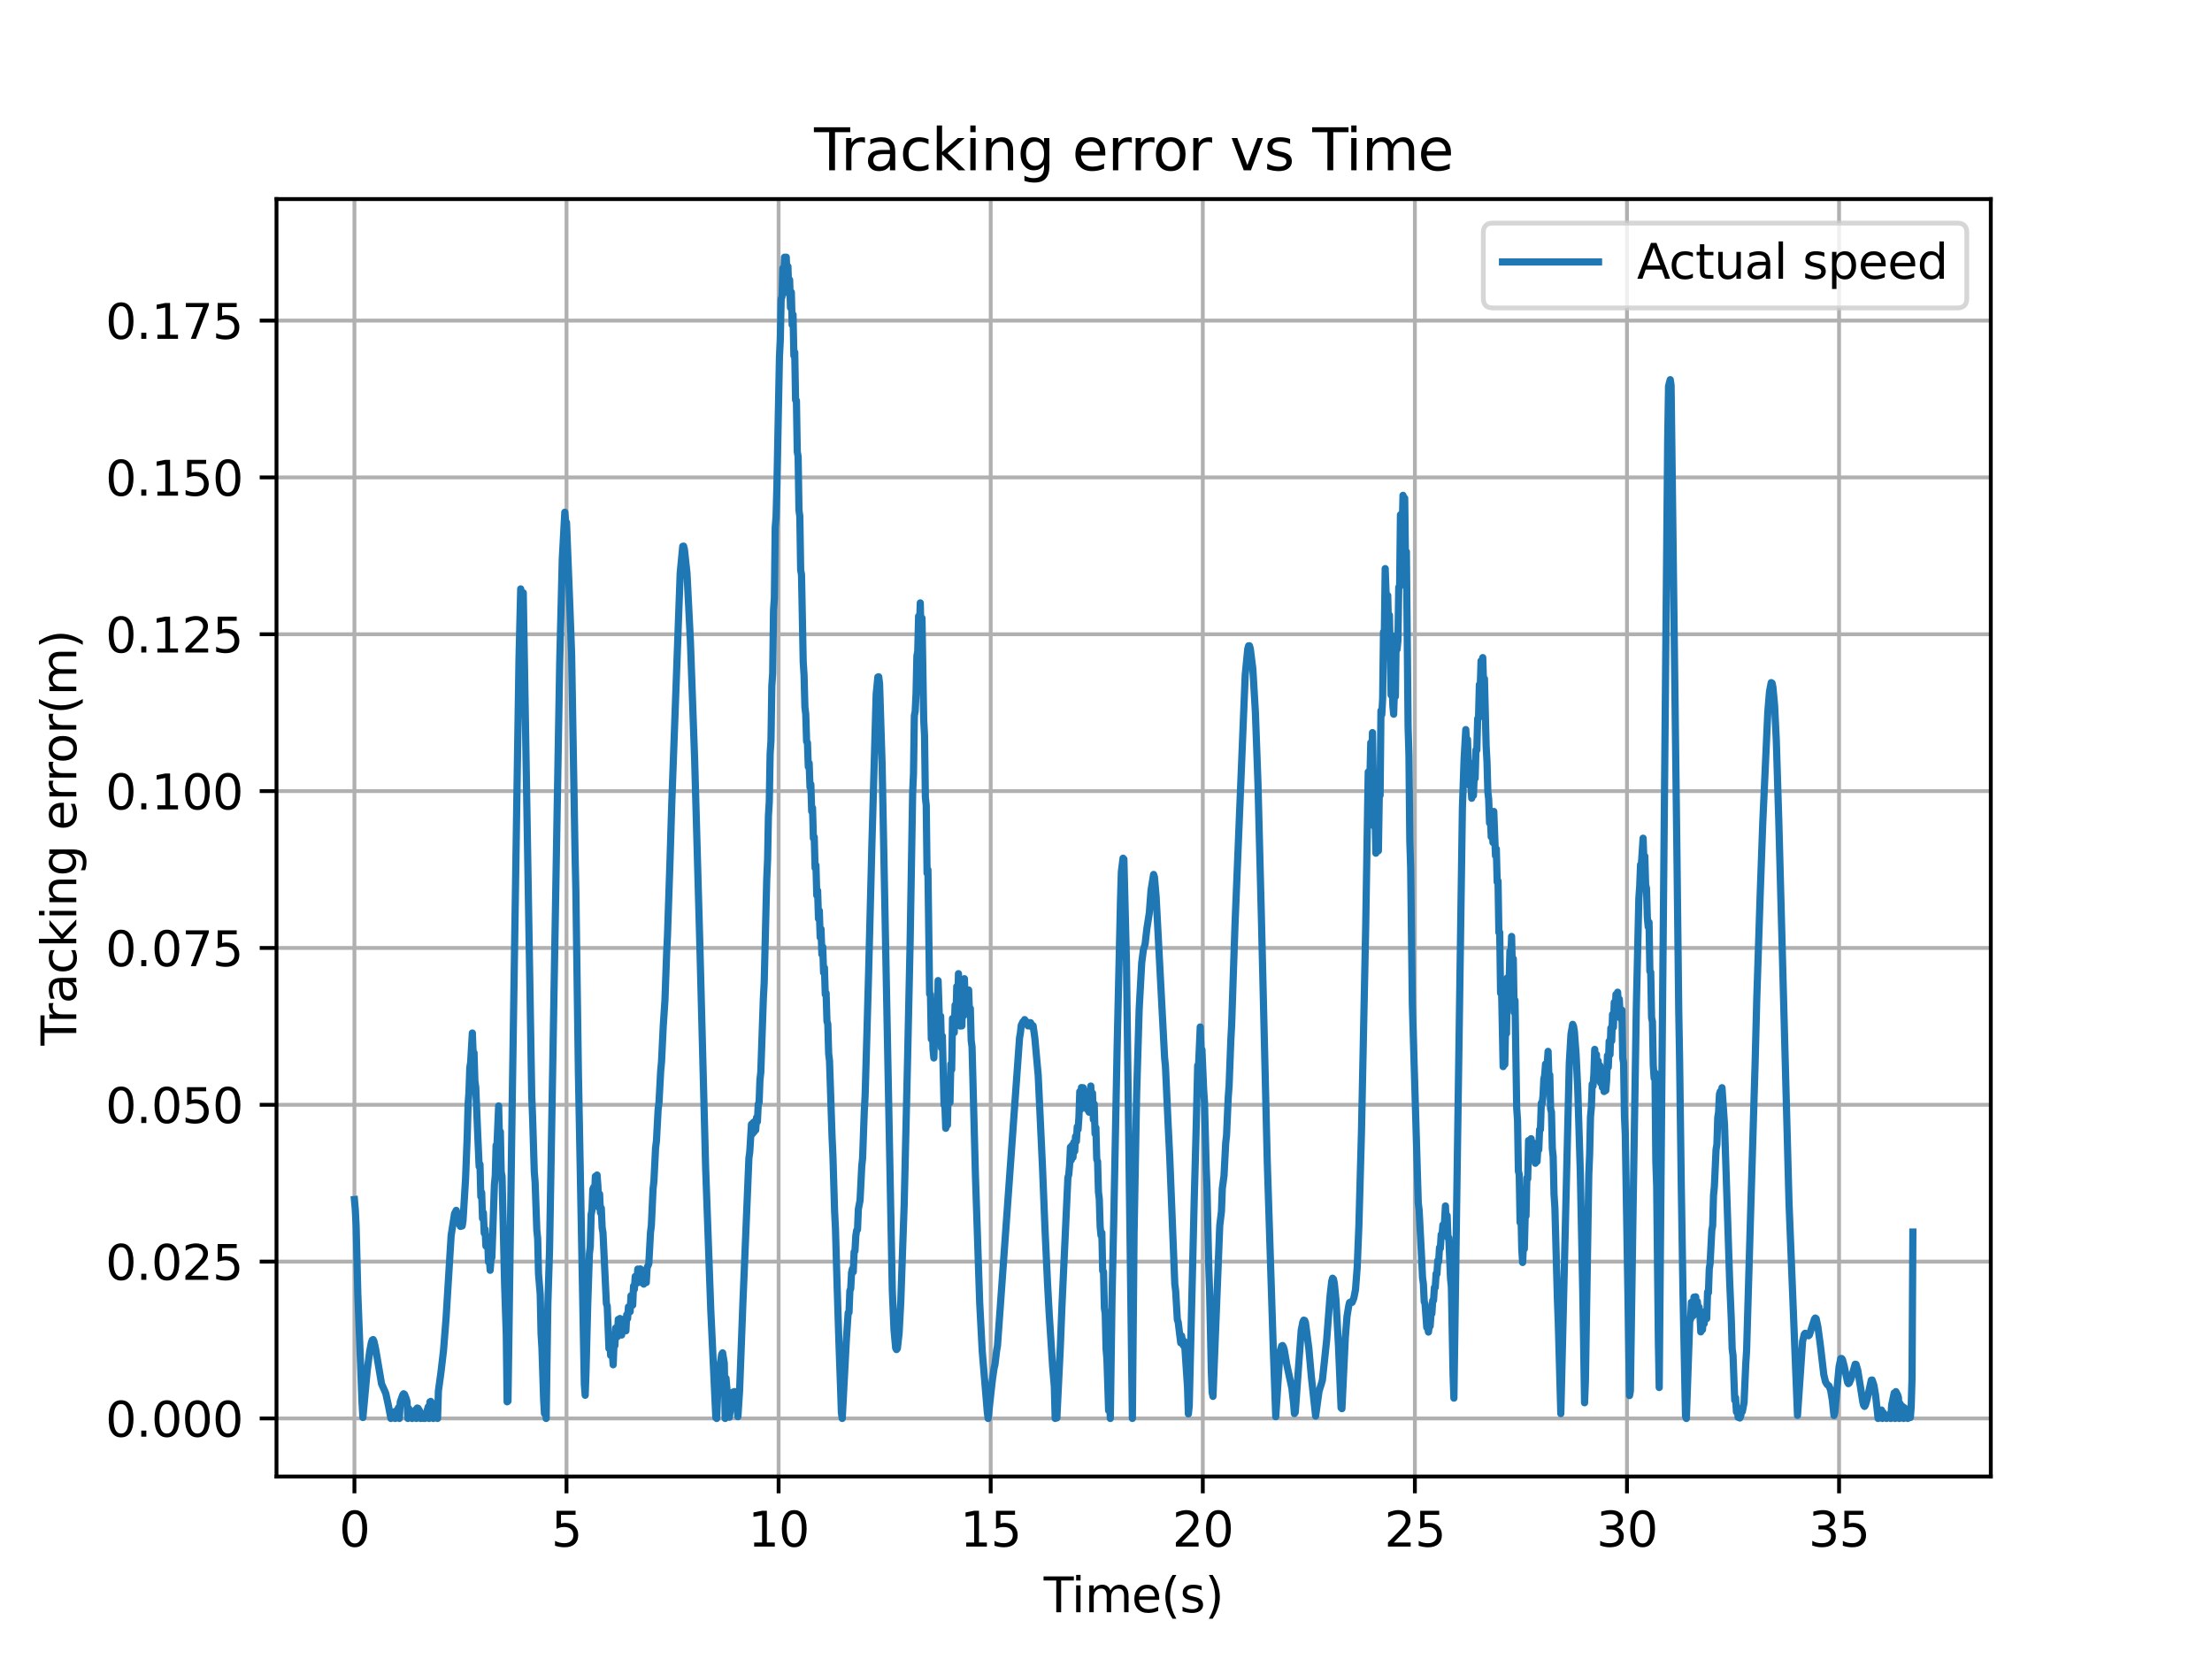 <?xml version="1.0" encoding="utf-8" standalone="no"?>
<!DOCTYPE svg PUBLIC "-//W3C//DTD SVG 1.1//EN"
  "http://www.w3.org/Graphics/SVG/1.1/DTD/svg11.dtd">
<svg xmlns:xlink="http://www.w3.org/1999/xlink" width="460.8pt" height="345.6pt" viewBox="0 0 460.8 345.6" xmlns="http://www.w3.org/2000/svg" version="1.1">
 <defs>
  <style type="text/css">*{stroke-linejoin: round; stroke-linecap: butt}</style>
 </defs>
 <g id="figure_1">
  <g id="patch_1">
   <path d="M 0 345.6 
L 460.8 345.6 
L 460.8 0 
L 0 0 
z
" style="fill: #ffffff"/>
  </g>
  <g id="axes_1">
   <g id="patch_2">
    <path d="M 57.6 307.584 
L 414.72 307.584 
L 414.72 41.472 
L 57.6 41.472 
z
" style="fill: #ffffff"/>
   </g>
   <g id="matplotlib.axis_1">
    <g id="xtick_1">
     <g id="line2d_1">
      <path d="M 73.833 307.584 
L 73.833 41.472 
" clip-path="url(#p933e876898)" style="fill: none; stroke: #b0b0b0; stroke-width: 0.8; stroke-linecap: square"/>
     </g>
     <g id="line2d_2">
      <defs>
       <path id="m57076d133a" d="M 0 0 
L 0 3.5 
" style="stroke: #000000; stroke-width: 0.8"/>
      </defs>
      <g>
       <use xlink:href="#m57076d133a" x="73.833" y="307.584" style="stroke: #000000; stroke-width: 0.8"/>
      </g>
     </g>
     <g id="text_1">
      <!-- 0 -->
      <g transform="translate(70.651 322.182) scale(0.1 -0.1)">
       <defs>
        <path id="DejaVuSans-30" d="M 2034 4250 
Q 1547 4250 1301 3770 
Q 1056 3291 1056 2328 
Q 1056 1369 1301 889 
Q 1547 409 2034 409 
Q 2525 409 2770 889 
Q 3016 1369 3016 2328 
Q 3016 3291 2770 3770 
Q 2525 4250 2034 4250 
z
M 2034 4750 
Q 2819 4750 3233 4129 
Q 3647 3509 3647 2328 
Q 3647 1150 3233 529 
Q 2819 -91 2034 -91 
Q 1250 -91 836 529 
Q 422 1150 422 2328 
Q 422 3509 836 4129 
Q 1250 4750 2034 4750 
z
" transform="scale(0.016)"/>
       </defs>
       <use xlink:href="#DejaVuSans-30"/>
      </g>
     </g>
    </g>
    <g id="xtick_2">
     <g id="line2d_3">
      <path d="M 118.015 307.584 
L 118.015 41.472 
" clip-path="url(#p933e876898)" style="fill: none; stroke: #b0b0b0; stroke-width: 0.8; stroke-linecap: square"/>
     </g>
     <g id="line2d_4">
      <g>
       <use xlink:href="#m57076d133a" x="118.015" y="307.584" style="stroke: #000000; stroke-width: 0.8"/>
      </g>
     </g>
     <g id="text_2">
      <!-- 5 -->
      <g transform="translate(114.834 322.182) scale(0.1 -0.1)">
       <defs>
        <path id="DejaVuSans-35" d="M 691 4666 
L 3169 4666 
L 3169 4134 
L 1269 4134 
L 1269 2991 
Q 1406 3038 1543 3061 
Q 1681 3084 1819 3084 
Q 2600 3084 3056 2656 
Q 3513 2228 3513 1497 
Q 3513 744 3044 326 
Q 2575 -91 1722 -91 
Q 1428 -91 1123 -41 
Q 819 9 494 109 
L 494 744 
Q 775 591 1075 516 
Q 1375 441 1709 441 
Q 2250 441 2565 725 
Q 2881 1009 2881 1497 
Q 2881 1984 2565 2268 
Q 2250 2553 1709 2553 
Q 1456 2553 1204 2497 
Q 953 2441 691 2322 
L 691 4666 
z
" transform="scale(0.016)"/>
       </defs>
       <use xlink:href="#DejaVuSans-35"/>
      </g>
     </g>
    </g>
    <g id="xtick_3">
     <g id="line2d_5">
      <path d="M 162.198 307.584 
L 162.198 41.472 
" clip-path="url(#p933e876898)" style="fill: none; stroke: #b0b0b0; stroke-width: 0.8; stroke-linecap: square"/>
     </g>
     <g id="line2d_6">
      <g>
       <use xlink:href="#m57076d133a" x="162.198" y="307.584" style="stroke: #000000; stroke-width: 0.8"/>
      </g>
     </g>
     <g id="text_3">
      <!-- 10 -->
      <g transform="translate(155.836 322.182) scale(0.1 -0.1)">
       <defs>
        <path id="DejaVuSans-31" d="M 794 531 
L 1825 531 
L 1825 4091 
L 703 3866 
L 703 4441 
L 1819 4666 
L 2450 4666 
L 2450 531 
L 3481 531 
L 3481 0 
L 794 0 
L 794 531 
z
" transform="scale(0.016)"/>
       </defs>
       <use xlink:href="#DejaVuSans-31"/>
       <use xlink:href="#DejaVuSans-30" x="63.623"/>
      </g>
     </g>
    </g>
    <g id="xtick_4">
     <g id="line2d_7">
      <path d="M 206.381 307.584 
L 206.381 41.472 
" clip-path="url(#p933e876898)" style="fill: none; stroke: #b0b0b0; stroke-width: 0.8; stroke-linecap: square"/>
     </g>
     <g id="line2d_8">
      <g>
       <use xlink:href="#m57076d133a" x="206.381" y="307.584" style="stroke: #000000; stroke-width: 0.8"/>
      </g>
     </g>
     <g id="text_4">
      <!-- 15 -->
      <g transform="translate(200.018 322.182) scale(0.1 -0.1)">
       <use xlink:href="#DejaVuSans-31"/>
       <use xlink:href="#DejaVuSans-35" x="63.623"/>
      </g>
     </g>
    </g>
    <g id="xtick_5">
     <g id="line2d_9">
      <path d="M 250.564 307.584 
L 250.564 41.472 
" clip-path="url(#p933e876898)" style="fill: none; stroke: #b0b0b0; stroke-width: 0.8; stroke-linecap: square"/>
     </g>
     <g id="line2d_10">
      <g>
       <use xlink:href="#m57076d133a" x="250.564" y="307.584" style="stroke: #000000; stroke-width: 0.8"/>
      </g>
     </g>
     <g id="text_5">
      <!-- 20 -->
      <g transform="translate(244.201 322.182) scale(0.1 -0.1)">
       <defs>
        <path id="DejaVuSans-32" d="M 1228 531 
L 3431 531 
L 3431 0 
L 469 0 
L 469 531 
Q 828 903 1448 1529 
Q 2069 2156 2228 2338 
Q 2531 2678 2651 2914 
Q 2772 3150 2772 3378 
Q 2772 3750 2511 3984 
Q 2250 4219 1831 4219 
Q 1534 4219 1204 4116 
Q 875 4013 500 3803 
L 500 4441 
Q 881 4594 1212 4672 
Q 1544 4750 1819 4750 
Q 2544 4750 2975 4387 
Q 3406 4025 3406 3419 
Q 3406 3131 3298 2873 
Q 3191 2616 2906 2266 
Q 2828 2175 2409 1742 
Q 1991 1309 1228 531 
z
" transform="scale(0.016)"/>
       </defs>
       <use xlink:href="#DejaVuSans-32"/>
       <use xlink:href="#DejaVuSans-30" x="63.623"/>
      </g>
     </g>
    </g>
    <g id="xtick_6">
     <g id="line2d_11">
      <path d="M 294.746 307.584 
L 294.746 41.472 
" clip-path="url(#p933e876898)" style="fill: none; stroke: #b0b0b0; stroke-width: 0.8; stroke-linecap: square"/>
     </g>
     <g id="line2d_12">
      <g>
       <use xlink:href="#m57076d133a" x="294.746" y="307.584" style="stroke: #000000; stroke-width: 0.8"/>
      </g>
     </g>
     <g id="text_6">
      <!-- 25 -->
      <g transform="translate(288.384 322.182) scale(0.1 -0.1)">
       <use xlink:href="#DejaVuSans-32"/>
       <use xlink:href="#DejaVuSans-35" x="63.623"/>
      </g>
     </g>
    </g>
    <g id="xtick_7">
     <g id="line2d_13">
      <path d="M 338.929 307.584 
L 338.929 41.472 
" clip-path="url(#p933e876898)" style="fill: none; stroke: #b0b0b0; stroke-width: 0.8; stroke-linecap: square"/>
     </g>
     <g id="line2d_14">
      <g>
       <use xlink:href="#m57076d133a" x="338.929" y="307.584" style="stroke: #000000; stroke-width: 0.8"/>
      </g>
     </g>
     <g id="text_7">
      <!-- 30 -->
      <g transform="translate(332.566 322.182) scale(0.1 -0.1)">
       <defs>
        <path id="DejaVuSans-33" d="M 2597 2516 
Q 3050 2419 3304 2112 
Q 3559 1806 3559 1356 
Q 3559 666 3084 287 
Q 2609 -91 1734 -91 
Q 1441 -91 1130 -33 
Q 819 25 488 141 
L 488 750 
Q 750 597 1062 519 
Q 1375 441 1716 441 
Q 2309 441 2620 675 
Q 2931 909 2931 1356 
Q 2931 1769 2642 2001 
Q 2353 2234 1838 2234 
L 1294 2234 
L 1294 2753 
L 1863 2753 
Q 2328 2753 2575 2939 
Q 2822 3125 2822 3475 
Q 2822 3834 2567 4026 
Q 2313 4219 1838 4219 
Q 1578 4219 1281 4162 
Q 984 4106 628 3988 
L 628 4550 
Q 988 4650 1302 4700 
Q 1616 4750 1894 4750 
Q 2613 4750 3031 4423 
Q 3450 4097 3450 3541 
Q 3450 3153 3228 2886 
Q 3006 2619 2597 2516 
z
" transform="scale(0.016)"/>
       </defs>
       <use xlink:href="#DejaVuSans-33"/>
       <use xlink:href="#DejaVuSans-30" x="63.623"/>
      </g>
     </g>
    </g>
    <g id="xtick_8">
     <g id="line2d_15">
      <path d="M 383.112 307.584 
L 383.112 41.472 
" clip-path="url(#p933e876898)" style="fill: none; stroke: #b0b0b0; stroke-width: 0.8; stroke-linecap: square"/>
     </g>
     <g id="line2d_16">
      <g>
       <use xlink:href="#m57076d133a" x="383.112" y="307.584" style="stroke: #000000; stroke-width: 0.8"/>
      </g>
     </g>
     <g id="text_8">
      <!-- 35 -->
      <g transform="translate(376.749 322.182) scale(0.1 -0.1)">
       <use xlink:href="#DejaVuSans-33"/>
       <use xlink:href="#DejaVuSans-35" x="63.623"/>
      </g>
     </g>
    </g>
    <g id="text_9">
     <!-- Time(s) -->
     <g transform="translate(217.42 335.861) scale(0.1 -0.1)">
      <defs>
       <path id="DejaVuSans-54" d="M -19 4666 
L 3928 4666 
L 3928 4134 
L 2272 4134 
L 2272 0 
L 1638 0 
L 1638 4134 
L -19 4134 
L -19 4666 
z
" transform="scale(0.016)"/>
       <path id="DejaVuSans-69" d="M 603 3500 
L 1178 3500 
L 1178 0 
L 603 0 
L 603 3500 
z
M 603 4863 
L 1178 4863 
L 1178 4134 
L 603 4134 
L 603 4863 
z
" transform="scale(0.016)"/>
       <path id="DejaVuSans-6d" d="M 3328 2828 
Q 3544 3216 3844 3400 
Q 4144 3584 4550 3584 
Q 5097 3584 5394 3201 
Q 5691 2819 5691 2113 
L 5691 0 
L 5113 0 
L 5113 2094 
Q 5113 2597 4934 2840 
Q 4756 3084 4391 3084 
Q 3944 3084 3684 2787 
Q 3425 2491 3425 1978 
L 3425 0 
L 2847 0 
L 2847 2094 
Q 2847 2600 2669 2842 
Q 2491 3084 2119 3084 
Q 1678 3084 1418 2786 
Q 1159 2488 1159 1978 
L 1159 0 
L 581 0 
L 581 3500 
L 1159 3500 
L 1159 2956 
Q 1356 3278 1631 3431 
Q 1906 3584 2284 3584 
Q 2666 3584 2933 3390 
Q 3200 3197 3328 2828 
z
" transform="scale(0.016)"/>
       <path id="DejaVuSans-65" d="M 3597 1894 
L 3597 1613 
L 953 1613 
Q 991 1019 1311 708 
Q 1631 397 2203 397 
Q 2534 397 2845 478 
Q 3156 559 3463 722 
L 3463 178 
Q 3153 47 2828 -22 
Q 2503 -91 2169 -91 
Q 1331 -91 842 396 
Q 353 884 353 1716 
Q 353 2575 817 3079 
Q 1281 3584 2069 3584 
Q 2775 3584 3186 3129 
Q 3597 2675 3597 1894 
z
M 3022 2063 
Q 3016 2534 2758 2815 
Q 2500 3097 2075 3097 
Q 1594 3097 1305 2825 
Q 1016 2553 972 2059 
L 3022 2063 
z
" transform="scale(0.016)"/>
       <path id="DejaVuSans-28" d="M 1984 4856 
Q 1566 4138 1362 3434 
Q 1159 2731 1159 2009 
Q 1159 1288 1364 580 
Q 1569 -128 1984 -844 
L 1484 -844 
Q 1016 -109 783 600 
Q 550 1309 550 2009 
Q 550 2706 781 3412 
Q 1013 4119 1484 4856 
L 1984 4856 
z
" transform="scale(0.016)"/>
       <path id="DejaVuSans-73" d="M 2834 3397 
L 2834 2853 
Q 2591 2978 2328 3040 
Q 2066 3103 1784 3103 
Q 1356 3103 1142 2972 
Q 928 2841 928 2578 
Q 928 2378 1081 2264 
Q 1234 2150 1697 2047 
L 1894 2003 
Q 2506 1872 2764 1633 
Q 3022 1394 3022 966 
Q 3022 478 2636 193 
Q 2250 -91 1575 -91 
Q 1294 -91 989 -36 
Q 684 19 347 128 
L 347 722 
Q 666 556 975 473 
Q 1284 391 1588 391 
Q 1994 391 2212 530 
Q 2431 669 2431 922 
Q 2431 1156 2273 1281 
Q 2116 1406 1581 1522 
L 1381 1569 
Q 847 1681 609 1914 
Q 372 2147 372 2553 
Q 372 3047 722 3315 
Q 1072 3584 1716 3584 
Q 2034 3584 2315 3537 
Q 2597 3491 2834 3397 
z
" transform="scale(0.016)"/>
       <path id="DejaVuSans-29" d="M 513 4856 
L 1013 4856 
Q 1481 4119 1714 3412 
Q 1947 2706 1947 2009 
Q 1947 1309 1714 600 
Q 1481 -109 1013 -844 
L 513 -844 
Q 928 -128 1133 580 
Q 1338 1288 1338 2009 
Q 1338 2731 1133 3434 
Q 928 4138 513 4856 
z
" transform="scale(0.016)"/>
      </defs>
      <use xlink:href="#DejaVuSans-54"/>
      <use xlink:href="#DejaVuSans-69" x="57.959"/>
      <use xlink:href="#DejaVuSans-6d" x="85.742"/>
      <use xlink:href="#DejaVuSans-65" x="183.154"/>
      <use xlink:href="#DejaVuSans-28" x="244.678"/>
      <use xlink:href="#DejaVuSans-73" x="283.691"/>
      <use xlink:href="#DejaVuSans-29" x="335.791"/>
     </g>
    </g>
   </g>
   <g id="matplotlib.axis_2">
    <g id="ytick_1">
     <g id="line2d_17">
      <path d="M 57.6 295.488 
L 414.72 295.488 
" clip-path="url(#p933e876898)" style="fill: none; stroke: #b0b0b0; stroke-width: 0.8; stroke-linecap: square"/>
     </g>
     <g id="line2d_18">
      <defs>
       <path id="m2fc160e00e" d="M 0 0 
L -3.5 0 
" style="stroke: #000000; stroke-width: 0.8"/>
      </defs>
      <g>
       <use xlink:href="#m2fc160e00e" x="57.6" y="295.488" style="stroke: #000000; stroke-width: 0.8"/>
      </g>
     </g>
     <g id="text_10">
      <!-- 0.000 -->
      <g transform="translate(21.972 299.287) scale(0.1 -0.1)">
       <defs>
        <path id="DejaVuSans-2e" d="M 684 794 
L 1344 794 
L 1344 0 
L 684 0 
L 684 794 
z
" transform="scale(0.016)"/>
       </defs>
       <use xlink:href="#DejaVuSans-30"/>
       <use xlink:href="#DejaVuSans-2e" x="63.623"/>
       <use xlink:href="#DejaVuSans-30" x="95.41"/>
       <use xlink:href="#DejaVuSans-30" x="159.033"/>
       <use xlink:href="#DejaVuSans-30" x="222.656"/>
      </g>
     </g>
    </g>
    <g id="ytick_2">
     <g id="line2d_19">
      <path d="M 57.6 262.816 
L 414.72 262.816 
" clip-path="url(#p933e876898)" style="fill: none; stroke: #b0b0b0; stroke-width: 0.8; stroke-linecap: square"/>
     </g>
     <g id="line2d_20">
      <g>
       <use xlink:href="#m2fc160e00e" x="57.6" y="262.816" style="stroke: #000000; stroke-width: 0.8"/>
      </g>
     </g>
     <g id="text_11">
      <!-- 0.025 -->
      <g transform="translate(21.972 266.615) scale(0.1 -0.1)">
       <use xlink:href="#DejaVuSans-30"/>
       <use xlink:href="#DejaVuSans-2e" x="63.623"/>
       <use xlink:href="#DejaVuSans-30" x="95.41"/>
       <use xlink:href="#DejaVuSans-32" x="159.033"/>
       <use xlink:href="#DejaVuSans-35" x="222.656"/>
      </g>
     </g>
    </g>
    <g id="ytick_3">
     <g id="line2d_21">
      <path d="M 57.6 230.144 
L 414.72 230.144 
" clip-path="url(#p933e876898)" style="fill: none; stroke: #b0b0b0; stroke-width: 0.8; stroke-linecap: square"/>
     </g>
     <g id="line2d_22">
      <g>
       <use xlink:href="#m2fc160e00e" x="57.6" y="230.144" style="stroke: #000000; stroke-width: 0.8"/>
      </g>
     </g>
     <g id="text_12">
      <!-- 0.050 -->
      <g transform="translate(21.972 233.944) scale(0.1 -0.1)">
       <use xlink:href="#DejaVuSans-30"/>
       <use xlink:href="#DejaVuSans-2e" x="63.623"/>
       <use xlink:href="#DejaVuSans-30" x="95.41"/>
       <use xlink:href="#DejaVuSans-35" x="159.033"/>
       <use xlink:href="#DejaVuSans-30" x="222.656"/>
      </g>
     </g>
    </g>
    <g id="ytick_4">
     <g id="line2d_23">
      <path d="M 57.6 197.473 
L 414.72 197.473 
" clip-path="url(#p933e876898)" style="fill: none; stroke: #b0b0b0; stroke-width: 0.8; stroke-linecap: square"/>
     </g>
     <g id="line2d_24">
      <g>
       <use xlink:href="#m2fc160e00e" x="57.6" y="197.473" style="stroke: #000000; stroke-width: 0.8"/>
      </g>
     </g>
     <g id="text_13">
      <!-- 0.075 -->
      <g transform="translate(21.972 201.272) scale(0.1 -0.1)">
       <defs>
        <path id="DejaVuSans-37" d="M 525 4666 
L 3525 4666 
L 3525 4397 
L 1831 0 
L 1172 0 
L 2766 4134 
L 525 4134 
L 525 4666 
z
" transform="scale(0.016)"/>
       </defs>
       <use xlink:href="#DejaVuSans-30"/>
       <use xlink:href="#DejaVuSans-2e" x="63.623"/>
       <use xlink:href="#DejaVuSans-30" x="95.41"/>
       <use xlink:href="#DejaVuSans-37" x="159.033"/>
       <use xlink:href="#DejaVuSans-35" x="222.656"/>
      </g>
     </g>
    </g>
    <g id="ytick_5">
     <g id="line2d_25">
      <path d="M 57.6 164.801 
L 414.72 164.801 
" clip-path="url(#p933e876898)" style="fill: none; stroke: #b0b0b0; stroke-width: 0.8; stroke-linecap: square"/>
     </g>
     <g id="line2d_26">
      <g>
       <use xlink:href="#m2fc160e00e" x="57.6" y="164.801" style="stroke: #000000; stroke-width: 0.8"/>
      </g>
     </g>
     <g id="text_14">
      <!-- 0.100 -->
      <g transform="translate(21.972 168.6) scale(0.1 -0.1)">
       <use xlink:href="#DejaVuSans-30"/>
       <use xlink:href="#DejaVuSans-2e" x="63.623"/>
       <use xlink:href="#DejaVuSans-31" x="95.41"/>
       <use xlink:href="#DejaVuSans-30" x="159.033"/>
       <use xlink:href="#DejaVuSans-30" x="222.656"/>
      </g>
     </g>
    </g>
    <g id="ytick_6">
     <g id="line2d_27">
      <path d="M 57.6 132.129 
L 414.72 132.129 
" clip-path="url(#p933e876898)" style="fill: none; stroke: #b0b0b0; stroke-width: 0.8; stroke-linecap: square"/>
     </g>
     <g id="line2d_28">
      <g>
       <use xlink:href="#m2fc160e00e" x="57.6" y="132.129" style="stroke: #000000; stroke-width: 0.8"/>
      </g>
     </g>
     <g id="text_15">
      <!-- 0.125 -->
      <g transform="translate(21.972 135.928) scale(0.1 -0.1)">
       <use xlink:href="#DejaVuSans-30"/>
       <use xlink:href="#DejaVuSans-2e" x="63.623"/>
       <use xlink:href="#DejaVuSans-31" x="95.41"/>
       <use xlink:href="#DejaVuSans-32" x="159.033"/>
       <use xlink:href="#DejaVuSans-35" x="222.656"/>
      </g>
     </g>
    </g>
    <g id="ytick_7">
     <g id="line2d_29">
      <path d="M 57.6 99.457 
L 414.72 99.457 
" clip-path="url(#p933e876898)" style="fill: none; stroke: #b0b0b0; stroke-width: 0.8; stroke-linecap: square"/>
     </g>
     <g id="line2d_30">
      <g>
       <use xlink:href="#m2fc160e00e" x="57.6" y="99.457" style="stroke: #000000; stroke-width: 0.8"/>
      </g>
     </g>
     <g id="text_16">
      <!-- 0.150 -->
      <g transform="translate(21.972 103.257) scale(0.1 -0.1)">
       <use xlink:href="#DejaVuSans-30"/>
       <use xlink:href="#DejaVuSans-2e" x="63.623"/>
       <use xlink:href="#DejaVuSans-31" x="95.41"/>
       <use xlink:href="#DejaVuSans-35" x="159.033"/>
       <use xlink:href="#DejaVuSans-30" x="222.656"/>
      </g>
     </g>
    </g>
    <g id="ytick_8">
     <g id="line2d_31">
      <path d="M 57.6 66.786 
L 414.72 66.786 
" clip-path="url(#p933e876898)" style="fill: none; stroke: #b0b0b0; stroke-width: 0.8; stroke-linecap: square"/>
     </g>
     <g id="line2d_32">
      <g>
       <use xlink:href="#m2fc160e00e" x="57.6" y="66.786" style="stroke: #000000; stroke-width: 0.8"/>
      </g>
     </g>
     <g id="text_17">
      <!-- 0.175 -->
      <g transform="translate(21.972 70.585) scale(0.1 -0.1)">
       <use xlink:href="#DejaVuSans-30"/>
       <use xlink:href="#DejaVuSans-2e" x="63.623"/>
       <use xlink:href="#DejaVuSans-31" x="95.41"/>
       <use xlink:href="#DejaVuSans-37" x="159.033"/>
       <use xlink:href="#DejaVuSans-35" x="222.656"/>
      </g>
     </g>
    </g>
    <g id="text_18">
     <!-- Tracking error(m) -->
     <g transform="translate(15.892 217.804) rotate(-90) scale(0.1 -0.1)">
      <defs>
       <path id="DejaVuSans-72" d="M 2631 2963 
Q 2534 3019 2420 3045 
Q 2306 3072 2169 3072 
Q 1681 3072 1420 2755 
Q 1159 2438 1159 1844 
L 1159 0 
L 581 0 
L 581 3500 
L 1159 3500 
L 1159 2956 
Q 1341 3275 1631 3429 
Q 1922 3584 2338 3584 
Q 2397 3584 2469 3576 
Q 2541 3569 2628 3553 
L 2631 2963 
z
" transform="scale(0.016)"/>
       <path id="DejaVuSans-61" d="M 2194 1759 
Q 1497 1759 1228 1600 
Q 959 1441 959 1056 
Q 959 750 1161 570 
Q 1363 391 1709 391 
Q 2188 391 2477 730 
Q 2766 1069 2766 1631 
L 2766 1759 
L 2194 1759 
z
M 3341 1997 
L 3341 0 
L 2766 0 
L 2766 531 
Q 2569 213 2275 61 
Q 1981 -91 1556 -91 
Q 1019 -91 701 211 
Q 384 513 384 1019 
Q 384 1609 779 1909 
Q 1175 2209 1959 2209 
L 2766 2209 
L 2766 2266 
Q 2766 2663 2505 2880 
Q 2244 3097 1772 3097 
Q 1472 3097 1187 3025 
Q 903 2953 641 2809 
L 641 3341 
Q 956 3463 1253 3523 
Q 1550 3584 1831 3584 
Q 2591 3584 2966 3190 
Q 3341 2797 3341 1997 
z
" transform="scale(0.016)"/>
       <path id="DejaVuSans-63" d="M 3122 3366 
L 3122 2828 
Q 2878 2963 2633 3030 
Q 2388 3097 2138 3097 
Q 1578 3097 1268 2742 
Q 959 2388 959 1747 
Q 959 1106 1268 751 
Q 1578 397 2138 397 
Q 2388 397 2633 464 
Q 2878 531 3122 666 
L 3122 134 
Q 2881 22 2623 -34 
Q 2366 -91 2075 -91 
Q 1284 -91 818 406 
Q 353 903 353 1747 
Q 353 2603 823 3093 
Q 1294 3584 2113 3584 
Q 2378 3584 2631 3529 
Q 2884 3475 3122 3366 
z
" transform="scale(0.016)"/>
       <path id="DejaVuSans-6b" d="M 581 4863 
L 1159 4863 
L 1159 1991 
L 2875 3500 
L 3609 3500 
L 1753 1863 
L 3688 0 
L 2938 0 
L 1159 1709 
L 1159 0 
L 581 0 
L 581 4863 
z
" transform="scale(0.016)"/>
       <path id="DejaVuSans-6e" d="M 3513 2113 
L 3513 0 
L 2938 0 
L 2938 2094 
Q 2938 2591 2744 2837 
Q 2550 3084 2163 3084 
Q 1697 3084 1428 2787 
Q 1159 2491 1159 1978 
L 1159 0 
L 581 0 
L 581 3500 
L 1159 3500 
L 1159 2956 
Q 1366 3272 1645 3428 
Q 1925 3584 2291 3584 
Q 2894 3584 3203 3211 
Q 3513 2838 3513 2113 
z
" transform="scale(0.016)"/>
       <path id="DejaVuSans-67" d="M 2906 1791 
Q 2906 2416 2648 2759 
Q 2391 3103 1925 3103 
Q 1463 3103 1205 2759 
Q 947 2416 947 1791 
Q 947 1169 1205 825 
Q 1463 481 1925 481 
Q 2391 481 2648 825 
Q 2906 1169 2906 1791 
z
M 3481 434 
Q 3481 -459 3084 -895 
Q 2688 -1331 1869 -1331 
Q 1566 -1331 1297 -1286 
Q 1028 -1241 775 -1147 
L 775 -588 
Q 1028 -725 1275 -790 
Q 1522 -856 1778 -856 
Q 2344 -856 2625 -561 
Q 2906 -266 2906 331 
L 2906 616 
Q 2728 306 2450 153 
Q 2172 0 1784 0 
Q 1141 0 747 490 
Q 353 981 353 1791 
Q 353 2603 747 3093 
Q 1141 3584 1784 3584 
Q 2172 3584 2450 3431 
Q 2728 3278 2906 2969 
L 2906 3500 
L 3481 3500 
L 3481 434 
z
" transform="scale(0.016)"/>
       <path id="DejaVuSans-20" transform="scale(0.016)"/>
       <path id="DejaVuSans-6f" d="M 1959 3097 
Q 1497 3097 1228 2736 
Q 959 2375 959 1747 
Q 959 1119 1226 758 
Q 1494 397 1959 397 
Q 2419 397 2687 759 
Q 2956 1122 2956 1747 
Q 2956 2369 2687 2733 
Q 2419 3097 1959 3097 
z
M 1959 3584 
Q 2709 3584 3137 3096 
Q 3566 2609 3566 1747 
Q 3566 888 3137 398 
Q 2709 -91 1959 -91 
Q 1206 -91 779 398 
Q 353 888 353 1747 
Q 353 2609 779 3096 
Q 1206 3584 1959 3584 
z
" transform="scale(0.016)"/>
      </defs>
      <use xlink:href="#DejaVuSans-54"/>
      <use xlink:href="#DejaVuSans-72" x="46.334"/>
      <use xlink:href="#DejaVuSans-61" x="87.447"/>
      <use xlink:href="#DejaVuSans-63" x="148.727"/>
      <use xlink:href="#DejaVuSans-6b" x="203.707"/>
      <use xlink:href="#DejaVuSans-69" x="261.617"/>
      <use xlink:href="#DejaVuSans-6e" x="289.4"/>
      <use xlink:href="#DejaVuSans-67" x="352.779"/>
      <use xlink:href="#DejaVuSans-20" x="416.256"/>
      <use xlink:href="#DejaVuSans-65" x="448.043"/>
      <use xlink:href="#DejaVuSans-72" x="509.566"/>
      <use xlink:href="#DejaVuSans-72" x="548.93"/>
      <use xlink:href="#DejaVuSans-6f" x="587.793"/>
      <use xlink:href="#DejaVuSans-72" x="648.975"/>
      <use xlink:href="#DejaVuSans-28" x="690.088"/>
      <use xlink:href="#DejaVuSans-6d" x="729.102"/>
      <use xlink:href="#DejaVuSans-29" x="826.514"/>
     </g>
    </g>
   </g>
   <g id="line2d_33">
    <path d="M 73.833 249.887 
L 74.009 251.887 
L 74.009 251.887 
L 74.186 255.379 
L 74.186 255.379 
L 74.54 269.511 
L 74.54 269.511 
L 75.423 292.316 
L 75.423 292.316 
L 75.6 295.291 
L 75.6 295.291 
L 76.484 285.613 
L 76.484 285.613 
L 77.014 281.494 
L 77.014 281.494 
L 77.367 279.657 
L 77.367 279.657 
L 77.544 279.174 
L 77.544 279.174 
L 77.721 279.051 
L 77.721 279.051 
L 77.898 279.397 
L 77.898 279.397 
L 78.251 280.986 
L 78.251 280.986 
L 79.488 288.295 
L 79.488 288.295 
L 80.018 289.466 
L 80.018 289.466 
L 80.372 290.309 
L 80.372 290.309 
L 80.902 292.753 
L 80.902 292.753 
L 81.432 295.488 
L 81.432 295.488 
L 81.786 294.475 
L 81.786 294.475 
L 82.139 294.101 
L 82.139 294.101 
L 82.316 295.488 
L 82.316 295.488 
L 82.493 293.958 
L 82.493 293.958 
L 82.846 293.669 
L 82.846 293.669 
L 83.023 293.223 
L 83.023 293.223 
L 83.199 295.488 
L 83.199 295.488 
L 83.376 292.074 
L 83.376 292.074 
L 83.906 290.557 
L 83.906 290.557 
L 84.083 290.347 
L 84.083 290.347 
L 84.26 290.46 
L 84.26 290.46 
L 84.613 291.34 
L 84.613 291.34 
L 84.79 291.958 
L 84.79 291.958 
L 84.967 295.488 
L 84.967 295.488 
L 85.144 293.421 
L 85.144 293.421 
L 85.674 295.062 
L 85.674 295.062 
L 85.85 295.488 
L 85.85 295.488 
L 86.204 294.377 
L 86.204 294.377 
L 86.557 293.702 
L 86.557 293.702 
L 86.734 295.488 
L 86.734 295.488 
L 86.911 293.321 
L 86.911 293.321 
L 87.088 293.377 
L 87.088 293.377 
L 87.441 293.954 
L 87.441 293.954 
L 87.618 295.488 
L 87.618 295.488 
L 87.794 294.682 
L 87.794 294.682 
L 88.148 295.472 
L 88.148 295.472 
L 88.325 295.359 
L 88.501 295.488 
L 88.501 295.488 
L 89.208 293.066 
L 89.208 293.066 
L 89.385 295.488 
L 89.385 295.488 
L 89.562 292.033 
L 89.739 291.933 
L 89.739 291.933 
L 90.092 292.93 
L 90.092 292.93 
L 90.269 295.488 
L 90.269 295.488 
L 90.445 294.563 
L 90.445 294.563 
L 90.622 295.292 
L 90.622 295.292 
L 90.976 292.252 
L 90.976 292.252 
L 91.152 295.488 
L 91.152 295.488 
L 91.329 289.75 
L 91.329 289.75 
L 91.859 285.886 
L 91.859 285.886 
L 92.389 281.359 
L 92.389 281.359 
L 92.92 274.638 
L 92.92 274.638 
L 93.98 257.398 
L 93.98 257.398 
L 94.687 252.811 
L 94.687 252.811 
L 95.04 252.14 
L 95.04 252.14 
L 95.394 253.609 
L 95.394 253.609 
L 95.571 254.033 
L 95.571 254.033 
L 95.747 255.146 
L 95.747 255.146 
L 95.924 255.485 
L 95.924 255.485 
L 96.101 255.347 
L 96.101 255.347 
L 96.278 255.391 
L 96.278 255.391 
L 96.454 254.307 
L 96.454 254.307 
L 96.984 245.573 
L 96.984 245.573 
L 97.338 236.497 
L 97.338 236.497 
L 97.515 229.982 
L 97.515 229.982 
L 97.691 227.592 
L 97.691 227.592 
L 97.868 222.427 
L 97.868 222.427 
L 98.045 221.319 
L 98.045 221.319 
L 98.398 215.191 
L 98.398 215.191 
L 98.575 219.722 
L 98.575 219.722 
L 98.752 219.33 
L 98.752 219.33 
L 98.929 225.244 
L 98.929 225.244 
L 99.105 226.454 
L 99.105 226.454 
L 99.459 234.956 
L 99.459 234.956 
L 99.812 242.999 
L 99.812 242.999 
L 99.989 242.549 
L 99.989 242.549 
L 100.166 249.271 
L 100.166 249.271 
L 100.342 248.437 
L 100.342 248.437 
L 100.519 253.834 
L 100.519 253.834 
L 100.696 252.641 
L 100.696 252.641 
L 100.873 256.9 
L 100.873 256.9 
L 101.049 256.054 
L 101.049 256.054 
L 101.226 259.584 
L 101.226 259.584 
L 101.403 259.429 
L 101.403 259.429 
L 101.579 257.645 
L 101.756 262.887 
L 101.756 262.887 
L 101.933 261.874 
L 101.933 261.874 
L 102.11 264.62 
L 102.11 264.62 
L 102.286 262.287 
L 102.286 262.287 
L 102.463 261.988 
L 102.463 261.988 
L 102.993 246.78 
L 102.993 246.78 
L 103.17 244.964 
L 103.347 238.589 
L 103.524 238.71 
L 103.524 238.71 
L 103.877 230.388 
L 103.877 230.388 
L 104.054 237.601 
L 104.054 237.601 
L 104.23 235.747 
L 104.23 235.747 
L 104.407 244.094 
L 104.407 244.094 
L 104.584 245.047 
L 104.584 245.047 
L 105.114 267.46 
L 105.114 267.46 
L 105.468 278.101 
L 105.468 278.101 
L 105.644 292.025 
L 105.644 292.025 
L 105.821 291.884 
L 105.821 291.884 
L 106.705 229.363 
L 106.705 229.363 
L 108.119 137.068 
L 108.119 137.068 
L 108.472 122.681 
L 108.472 122.681 
L 108.649 124.416 
L 108.825 123.565 
L 108.825 123.565 
L 109.002 123.483 
L 109.002 123.483 
L 110.769 228.25 
L 110.769 228.25 
L 110.946 232.671 
L 110.946 232.671 
L 111.3 244.102 
L 111.3 244.102 
L 111.476 246.322 
L 111.476 246.322 
L 111.83 256.286 
L 111.83 256.286 
L 112.007 258.024 
L 112.007 258.024 
L 112.183 265.375 
L 112.183 265.375 
L 112.537 269.632 
L 112.537 269.632 
L 112.714 277.848 
L 112.714 277.848 
L 112.89 280.706 
L 112.89 280.706 
L 113.244 291.468 
L 113.244 291.468 
L 113.42 294.467 
L 113.42 294.467 
L 113.597 288.861 
L 113.597 288.861 
L 113.774 295.488 
L 113.774 295.488 
L 114.127 271.662 
L 114.127 271.662 
L 114.481 260.37 
L 114.481 260.37 
L 116.602 137.848 
L 116.602 137.848 
L 117.132 116.443 
L 117.132 116.443 
L 117.662 106.707 
L 117.662 106.707 
L 117.839 108.781 
L 117.839 108.781 
L 118.015 108.845 
L 118.015 108.845 
L 118.722 126.638 
L 118.722 126.638 
L 119.076 136.194 
L 119.076 136.194 
L 119.783 177.351 
L 119.783 177.351 
L 119.959 185.393 
L 119.959 185.393 
L 120.49 223.474 
L 120.49 223.474 
L 121.727 288.368 
L 121.727 288.368 
L 121.904 290.659 
L 121.904 290.659 
L 122.08 285.626 
L 122.08 285.626 
L 122.434 271.819 
L 122.434 271.819 
L 122.787 261.151 
L 122.787 261.151 
L 122.964 259.695 
L 122.964 259.695 
L 123.141 253.046 
L 123.141 253.046 
L 123.317 252.133 
L 123.317 252.133 
L 123.494 247.743 
L 123.494 247.743 
L 123.671 247.318 
L 123.671 247.318 
L 123.848 249.395 
L 123.848 249.395 
L 124.024 245.049 
L 124.024 245.049 
L 124.201 247.136 
L 124.201 247.136 
L 124.378 244.78 
L 124.378 244.78 
L 124.554 247.031 
L 124.554 247.031 
L 124.731 251.537 
L 124.731 251.537 
L 124.908 248.733 
L 124.908 248.733 
L 125.085 252.637 
L 125.085 252.637 
L 125.261 251.679 
L 125.261 251.679 
L 125.438 255.749 
L 125.438 255.749 
L 125.615 256.807 
L 125.615 256.807 
L 126.322 271.588 
L 126.322 271.588 
L 126.499 272.09 
L 126.499 272.09 
L 126.852 280.915 
L 126.852 280.915 
L 127.029 279.129 
L 127.205 282.342 
L 127.205 282.342 
L 127.382 280.513 
L 127.382 280.513 
L 127.559 281.915 
L 127.559 281.915 
L 127.736 284.309 
L 127.736 284.309 
L 127.912 279.796 
L 127.912 279.796 
L 128.089 280.318 
L 128.089 280.318 
L 128.266 276.627 
L 128.266 276.627 
L 128.443 276.697 
L 128.443 276.697 
L 128.619 278.461 
L 128.619 278.461 
L 128.796 274.86 
L 128.796 274.86 
L 128.973 276.681 
L 128.973 276.681 
L 129.149 274.668 
L 129.149 274.668 
L 129.326 275.665 
L 129.326 275.665 
L 129.503 278.109 
L 129.503 278.109 
L 129.68 275.127 
L 129.68 275.127 
L 129.856 276.861 
L 129.856 276.861 
L 130.033 274.781 
L 130.033 274.781 
L 130.21 275.429 
L 130.21 275.429 
L 130.387 277.239 
L 130.387 277.239 
L 130.563 273.866 
L 130.74 274.692 
L 130.74 274.692 
L 130.917 272.239 
L 130.917 272.239 
L 131.094 272.158 
L 131.094 272.158 
L 131.27 273.244 
L 131.27 273.244 
L 131.447 269.918 
L 131.447 269.918 
L 131.624 270.288 
L 131.624 270.288 
L 131.8 271.885 
L 131.8 271.885 
L 131.977 267.908 
L 131.977 267.908 
L 132.154 268.582 
L 132.154 268.582 
L 132.331 265.893 
L 132.331 265.893 
L 132.507 266.004 
L 132.507 266.004 
L 132.684 267.284 
L 132.684 267.284 
L 132.861 264.37 
L 132.861 264.37 
L 133.038 265.17 
L 133.038 265.17 
L 133.214 267.137 
L 133.214 267.137 
L 133.391 264.336 
L 133.391 264.336 
L 133.568 266.013 
L 133.568 266.013 
L 133.744 264.868 
L 133.744 264.868 
L 133.921 265.793 
L 133.921 265.793 
L 134.098 267.5 
L 134.098 267.5 
L 134.275 265.655 
L 134.275 265.655 
L 134.451 266.175 
L 134.451 266.175 
L 134.628 267.175 
L 134.805 264.076 
L 134.805 264.076 
L 135.158 263.263 
L 135.158 263.263 
L 135.512 256.72 
L 135.512 256.72 
L 135.689 255.304 
L 135.689 255.304 
L 136.042 247.671 
L 136.042 247.671 
L 136.219 246.08 
L 136.572 239.086 
L 136.572 239.086 
L 136.749 237.71 
L 136.749 237.71 
L 137.102 231.106 
L 137.102 231.106 
L 137.279 229.69 
L 137.279 229.69 
L 137.633 223.086 
L 137.633 223.086 
L 137.809 221.207 
L 137.809 221.207 
L 138.163 213.801 
L 138.163 213.801 
L 138.516 208.444 
L 138.516 208.444 
L 138.87 198.669 
L 138.87 198.669 
L 139.046 194.978 
L 139.577 179.207 
L 139.577 179.207 
L 139.93 167.676 
L 139.93 167.676 
L 141.697 119.387 
L 141.697 119.387 
L 142.228 113.799 
L 142.228 113.799 
L 142.404 113.765 
L 142.404 113.765 
L 142.581 114.483 
L 142.581 114.483 
L 143.111 119.387 
L 143.111 119.387 
L 143.818 133.402 
L 143.818 133.402 
L 144.702 158.102 
L 144.702 158.102 
L 145.762 195.805 
L 145.762 195.805 
L 146.999 243.352 
L 146.999 243.352 
L 148.06 272.675 
L 148.06 272.675 
L 149.12 295.321 
L 149.12 295.321 
L 149.297 295.488 
L 149.297 295.488 
L 149.65 286.672 
L 149.65 286.672 
L 150.357 282.082 
L 150.357 282.082 
L 150.534 281.822 
L 150.534 281.822 
L 150.887 284.015 
L 150.887 284.015 
L 151.064 295.488 
L 151.064 295.488 
L 151.241 287.117 
L 151.241 287.117 
L 151.948 295.233 
L 151.948 295.233 
L 152.478 290.543 
L 152.478 290.543 
L 152.655 290.038 
L 152.655 290.038 
L 153.008 289.887 
L 153.008 289.887 
L 153.362 291.647 
L 153.362 291.647 
L 153.715 295.129 
L 153.715 295.129 
L 154.069 289.696 
L 154.069 289.696 
L 154.775 271.047 
L 154.775 271.047 
L 156.013 241.22 
L 156.013 241.22 
L 156.189 239.994 
L 156.189 239.994 
L 156.543 234.201 
L 156.543 234.201 
L 156.719 236.229 
L 156.719 236.229 
L 156.896 233.852 
L 156.896 233.852 
L 157.073 235.825 
L 157.073 235.825 
L 157.25 233.58 
L 157.25 233.58 
L 157.426 235.414 
L 157.426 235.414 
L 157.603 232.812 
L 157.603 232.812 
L 157.78 233.665 
L 157.78 233.665 
L 157.957 230.001 
L 157.957 230.001 
L 158.133 229.692 
L 158.133 229.692 
L 158.31 224.959 
L 158.31 224.959 
L 158.487 223.383 
L 158.487 223.383 
L 159.017 208.1 
L 159.017 208.1 
L 159.194 204.698 
L 159.194 204.698 
L 159.724 183.143 
L 159.724 183.143 
L 159.901 179.166 
L 159.901 179.166 
L 160.077 169.951 
L 160.077 169.951 
L 160.254 167.075 
L 160.254 167.075 
L 160.431 157.025 
L 160.431 157.025 
L 160.608 154.402 
L 160.608 154.402 
L 160.784 142.919 
L 160.784 142.919 
L 160.961 140.283 
L 160.961 140.283 
L 161.138 127.11 
L 161.138 127.11 
L 161.314 124.643 
L 161.314 124.643 
L 161.491 109.886 
L 161.491 109.886 
L 161.668 107.624 
L 161.668 107.624 
L 161.845 101.227 
L 161.845 101.227 
L 162.375 74.264 
L 162.375 74.264 
L 162.552 70.795 
L 162.552 70.795 
L 162.728 62.289 
L 162.728 62.289 
L 162.905 61.807 
L 162.905 61.807 
L 163.082 55.871 
L 163.082 55.871 
L 163.259 57.92 
L 163.259 57.92 
L 163.435 53.577 
L 163.435 53.577 
L 163.612 57.018 
L 163.612 57.018 
L 163.789 53.568 
L 163.789 53.568 
L 163.965 58.354 
L 163.965 58.354 
L 164.142 55.51 
L 164.142 55.51 
L 164.319 61.17 
L 164.319 61.17 
L 164.496 58.296 
L 164.496 58.296 
L 164.672 64.084 
L 164.672 64.084 
L 164.849 60.866 
L 164.849 60.866 
L 165.026 67.678 
L 165.026 67.678 
L 165.203 65.551 
L 165.203 65.551 
L 165.379 74.096 
L 165.379 74.096 
L 165.556 73.387 
L 165.556 73.387 
L 165.733 83.335 
L 165.733 83.335 
L 165.909 83.437 
L 165.909 83.437 
L 166.086 94.127 
L 166.086 94.127 
L 166.263 95.079 
L 166.263 95.079 
L 166.44 106.299 
L 166.44 106.299 
L 166.616 107.538 
L 166.616 107.538 
L 166.793 118.743 
L 166.793 118.743 
L 166.97 119.702 
L 166.97 119.702 
L 167.323 137.879 
L 167.323 137.879 
L 167.5 140.676 
L 167.5 140.676 
L 167.677 147.332 
L 167.677 147.332 
L 167.854 148.77 
L 167.854 148.77 
L 168.03 154.479 
L 168.03 154.479 
L 168.207 154.724 
L 168.384 159.742 
L 168.384 159.742 
L 168.56 158.987 
L 168.56 158.987 
L 168.737 164.013 
L 168.737 164.013 
L 168.914 163.395 
L 168.914 163.395 
L 169.091 169.026 
L 169.091 169.026 
L 169.267 168.324 
L 169.267 168.324 
L 169.444 174.646 
L 169.444 174.646 
L 169.621 174.361 
L 169.621 174.361 
L 169.798 180.821 
L 169.798 180.821 
L 169.974 180.236 
L 169.974 180.236 
L 170.151 186.551 
L 170.151 186.551 
L 170.328 185.544 
L 170.328 185.544 
L 170.504 191.381 
L 170.504 191.381 
L 170.681 189.719 
L 170.681 189.719 
L 170.858 195.275 
L 170.858 195.275 
L 171.035 193.53 
L 171.035 193.53 
L 171.211 198.807 
L 171.211 198.807 
L 171.388 197.248 
L 171.388 197.248 
L 171.565 202.62 
L 171.565 202.62 
L 171.742 201.595 
L 171.742 201.595 
L 171.918 207.164 
L 171.918 207.164 
L 172.095 206.889 
L 172.095 206.889 
L 172.272 212.744 
L 172.272 212.744 
L 172.449 213.336 
L 172.449 213.336 
L 172.625 219.479 
L 172.625 219.479 
L 172.802 220.977 
L 172.802 220.977 
L 173.332 236.811 
L 173.332 236.811 
L 173.509 240.645 
L 173.509 240.645 
L 173.862 252.357 
L 173.862 252.357 
L 174.039 255.881 
L 174.039 255.881 
L 174.393 268.061 
L 174.393 268.061 
L 174.746 279.164 
L 174.746 279.164 
L 175.099 288.928 
L 175.099 288.928 
L 175.276 294.297 
L 175.276 294.297 
L 175.453 295.488 
L 175.453 295.488 
L 176.337 278.662 
L 176.337 278.662 
L 176.69 273.486 
L 176.69 273.486 
L 176.867 273.39 
L 176.867 273.39 
L 177.044 268.885 
L 177.044 268.885 
L 177.22 268.468 
L 177.22 268.468 
L 177.397 265.078 
L 177.397 265.078 
L 177.574 264.318 
L 177.574 264.318 
L 177.75 264.952 
L 177.75 264.952 
L 177.927 260.806 
L 177.927 260.806 
L 178.104 260.622 
L 178.104 260.622 
L 178.281 257.445 
L 178.457 256.308 
L 178.457 256.308 
L 178.634 256.154 
L 178.634 256.154 
L 178.811 251.883 
L 178.811 251.883 
L 179.164 250.06 
L 179.164 250.06 
L 179.518 242.956 
L 179.518 242.956 
L 179.694 241.278 
L 179.694 241.278 
L 180.048 231.445 
L 180.048 231.445 
L 180.225 228.119 
L 180.225 228.119 
L 180.578 215.91 
L 180.578 215.91 
L 180.932 203.235 
L 180.932 203.235 
L 181.639 175.653 
L 181.639 175.653 
L 182.522 144.667 
L 182.522 144.667 
L 182.876 141.028 
L 182.876 141.028 
L 183.052 140.99 
L 183.052 140.99 
L 183.229 142.374 
L 183.229 142.374 
L 183.759 159.232 
L 183.759 159.232 
L 185.88 268.746 
L 185.88 268.746 
L 186.234 276.971 
L 186.234 276.971 
L 186.587 280.841 
L 186.587 280.841 
L 186.764 281.141 
L 186.764 281.141 
L 186.94 280.915 
L 186.94 280.915 
L 187.294 277.781 
L 187.294 277.781 
L 187.647 271.212 
L 187.647 271.212 
L 188.354 251.023 
L 188.354 251.023 
L 189.061 220.847 
L 189.061 220.847 
L 189.591 196.513 
L 189.591 196.513 
L 190.122 165.158 
L 190.122 165.158 
L 190.298 161.074 
L 190.298 161.074 
L 190.475 149.099 
L 190.475 149.099 
L 190.652 148.171 
L 190.652 148.171 
L 190.829 144.503 
L 190.829 144.503 
L 191.005 136.656 
L 191.005 136.656 
L 191.182 135.68 
L 191.182 135.68 
L 191.359 128.368 
L 191.359 128.368 
L 191.535 131.021 
L 191.535 131.021 
L 191.712 125.591 
L 191.712 125.591 
L 191.889 133.36 
L 191.889 133.36 
L 192.066 128.754 
L 192.066 128.754 
L 192.419 149.88 
L 192.419 149.88 
L 192.596 153.243 
L 192.596 153.243 
L 192.773 166.142 
L 192.773 166.142 
L 192.949 167.754 
L 192.949 167.754 
L 193.126 181.921 
L 193.126 181.921 
L 193.303 181.17 
L 193.303 181.17 
L 193.656 207.059 
L 193.656 207.059 
L 193.833 207.144 
L 193.833 207.144 
L 194.01 216.463 
L 194.01 216.463 
L 194.186 210.969 
L 194.186 210.969 
L 194.363 218.58 
L 194.363 218.58 
L 194.54 220.39 
L 194.54 220.39 
L 194.717 214.624 
L 194.717 214.624 
L 194.893 217.04 
L 194.893 217.04 
L 195.07 209.352 
L 195.07 209.352 
L 195.247 213.814 
L 195.247 213.814 
L 195.424 204.276 
L 195.424 204.276 
L 195.777 214.925 
L 195.777 214.925 
L 195.954 211.677 
L 195.954 211.677 
L 196.13 218.333 
L 196.13 218.333 
L 196.307 215.826 
L 196.307 215.826 
L 196.661 230.188 
L 196.661 230.188 
L 196.837 230.249 
L 196.837 230.249 
L 197.014 235.045 
L 197.014 235.045 
L 197.191 230.994 
L 197.191 230.994 
L 197.368 234.381 
L 197.368 234.381 
L 197.544 225.743 
L 197.544 225.743 
L 197.721 229.517 
L 197.721 229.517 
L 197.898 229.665 
L 197.898 229.665 
L 198.075 221.671 
L 198.075 221.671 
L 198.251 222.835 
L 198.251 222.835 
L 198.428 212.153 
L 198.428 212.153 
L 198.605 215.025 
L 198.605 215.025 
L 198.781 215.112 
L 198.781 215.112 
L 198.958 209.378 
L 198.958 209.378 
L 199.135 212.214 
L 199.135 212.214 
L 199.312 205.506 
L 199.488 210.545 
L 199.488 210.545 
L 199.665 202.828 
L 199.665 202.828 
L 200.019 213.743 
L 200.019 213.743 
L 200.195 209.568 
L 200.195 209.568 
L 200.372 213.716 
L 200.372 213.716 
L 200.549 207.302 
L 200.549 207.302 
L 200.725 211.613 
L 200.725 211.613 
L 200.902 203.88 
L 200.902 203.88 
L 201.079 208.798 
L 201.079 208.798 
L 201.256 210.121 
L 201.256 210.121 
L 201.432 206.267 
L 201.432 206.267 
L 201.609 209.154 
L 201.609 209.154 
L 201.786 206.225 
L 201.786 206.225 
L 201.963 211.133 
L 201.963 211.133 
L 202.139 210.079 
L 202.139 210.079 
L 202.316 216.744 
L 202.316 216.744 
L 202.493 218.057 
L 202.493 218.057 
L 203.2 244.873 
L 203.2 244.873 
L 204.083 271.311 
L 204.083 271.311 
L 204.614 281.438 
L 204.614 281.438 
L 205.674 294.19 
L 205.674 294.19 
L 205.851 295.488 
L 205.851 295.488 
L 206.381 290.56 
L 206.381 290.56 
L 206.734 287.459 
L 206.734 287.459 
L 207.088 284.982 
L 207.088 284.982 
L 207.265 284.3 
L 207.265 284.3 
L 207.618 281.359 
L 207.618 281.359 
L 207.795 280.326 
L 207.795 280.326 
L 212.39 216.195 
L 212.39 216.195 
L 212.566 215.21 
L 212.566 215.21 
L 212.743 213.58 
L 212.743 213.58 
L 213.097 212.845 
L 213.097 212.845 
L 213.273 212.945 
L 213.273 212.945 
L 213.45 212.401 
L 213.45 212.401 
L 213.804 212.883 
L 213.804 212.883 
L 214.157 213.717 
L 214.157 213.717 
L 214.334 213.043 
L 214.334 213.043 
L 214.687 213.043 
L 214.687 213.043 
L 214.864 213.367 
L 214.864 213.367 
L 215.041 214.014 
L 215.041 214.014 
L 215.217 213.673 
L 215.217 213.673 
L 215.571 216.188 
L 215.571 216.188 
L 216.278 224.035 
L 216.278 224.035 
L 217.161 242.915 
L 217.161 242.915 
L 217.692 256.051 
L 217.692 256.051 
L 218.222 267.405 
L 218.222 267.405 
L 218.575 273.795 
L 218.575 273.795 
L 219.282 284.664 
L 219.282 284.664 
L 219.636 288.84 
L 219.636 288.84 
L 219.812 295.488 
L 219.812 295.488 
L 219.989 294.469 
L 219.989 294.469 
L 220.166 295.386 
L 220.166 295.386 
L 220.873 280.858 
L 220.873 280.858 
L 221.226 272.024 
L 221.226 272.024 
L 222.463 245.324 
L 222.463 245.324 
L 222.64 244.698 
L 222.64 244.698 
L 222.817 242.706 
L 222.817 242.706 
L 222.994 238.958 
L 222.994 238.958 
L 223.17 241.675 
L 223.17 241.675 
L 223.347 238.58 
L 223.347 238.58 
L 223.524 241.093 
L 223.524 241.093 
L 223.7 237.967 
L 223.7 237.967 
L 223.877 239.824 
L 223.877 239.824 
L 224.054 236.738 
L 224.054 236.738 
L 224.231 237.77 
L 224.231 237.77 
L 224.407 234.737 
L 224.407 234.737 
L 224.584 235.279 
L 224.584 235.279 
L 224.761 232.669 
L 224.761 232.669 
L 224.938 227.39 
L 225.114 231.131 
L 225.114 231.131 
L 225.291 226.552 
L 225.291 226.552 
L 225.468 230.235 
L 225.468 230.235 
L 225.645 226.6 
L 225.645 226.6 
L 225.821 230.192 
L 225.998 227.279 
L 225.998 227.279 
L 226.175 230.603 
L 226.175 230.603 
L 226.351 228.273 
L 226.351 228.273 
L 226.528 231.173 
L 226.528 231.173 
L 226.705 229.268 
L 226.705 229.268 
L 226.882 231.693 
L 226.882 231.693 
L 227.058 230.393 
L 227.058 230.393 
L 227.235 226.238 
L 227.235 226.238 
L 227.412 231.697 
L 227.412 231.697 
L 227.589 227.727 
L 227.589 227.727 
L 227.765 233.227 
L 227.765 233.227 
L 227.942 229.986 
L 227.942 229.986 
L 228.119 236.19 
L 228.119 236.19 
L 228.295 234.92 
L 228.295 234.92 
L 228.472 241.5 
L 228.472 241.5 
L 228.649 241.938 
L 228.649 241.938 
L 228.826 248.28 
L 228.826 248.28 
L 229.002 249.742 
L 229.002 249.742 
L 229.179 255.5 
L 229.179 255.5 
L 229.356 257.347 
L 229.356 257.347 
L 229.533 256.812 
L 229.533 256.812 
L 229.709 264.735 
L 229.709 264.735 
L 229.886 264.941 
L 229.886 264.941 
L 230.063 272.52 
L 230.063 272.52 
L 230.24 273.628 
L 230.24 273.628 
L 230.416 280.967 
L 230.416 280.967 
L 230.593 283.172 
L 230.593 283.172 
L 230.946 293.849 
L 230.946 293.849 
L 231.123 289.727 
L 231.123 289.727 
L 231.3 295.488 
L 231.3 295.488 
L 231.653 270.463 
L 231.653 270.463 
L 232.007 254.448 
L 232.007 254.448 
L 232.714 218.406 
L 232.714 218.406 
L 233.421 187.503 
L 233.421 187.503 
L 233.597 181.62 
L 233.597 181.62 
L 233.951 178.779 
L 233.951 178.779 
L 234.128 178.971 
L 234.128 178.971 
L 234.658 200.218 
L 234.658 200.218 
L 235.011 227.509 
L 235.011 227.509 
L 235.895 295.488 
L 235.895 295.488 
L 236.248 256.925 
L 236.248 256.925 
L 236.779 227.982 
L 236.779 227.982 
L 237.309 210.259 
L 237.309 210.259 
L 237.839 200.562 
L 237.839 200.562 
L 238.192 197.833 
L 238.192 197.833 
L 238.546 196.699 
L 238.546 196.699 
L 238.899 193.548 
L 238.899 193.548 
L 239.43 190.122 
L 239.43 190.122 
L 239.783 185.44 
L 239.783 185.44 
L 240.313 182.164 
L 240.313 182.164 
L 240.49 182.71 
L 240.49 182.71 
L 240.843 186.802 
L 240.843 186.802 
L 242.611 220.393 
L 242.611 220.393 
L 242.787 222.15 
L 242.787 222.15 
L 243.318 233.751 
L 243.318 233.751 
L 243.671 240.89 
L 243.671 240.89 
L 244.731 267.47 
L 244.731 267.47 
L 244.908 268.897 
L 244.908 268.897 
L 245.262 274.923 
L 245.262 274.923 
L 245.438 275.417 
L 245.438 275.417 
L 245.969 279.751 
L 245.969 279.751 
L 246.145 278.284 
L 246.145 278.284 
L 246.499 280.276 
L 246.499 280.276 
L 246.675 279.415 
L 246.675 279.415 
L 246.852 281.081 
L 246.852 281.081 
L 247.382 288.971 
L 247.382 288.971 
L 247.559 294.541 
L 247.559 294.541 
L 247.736 292.894 
L 247.736 292.894 
L 248.796 249.142 
L 248.796 249.142 
L 249.15 236.28 
L 249.15 236.28 
L 249.503 221.94 
L 249.503 221.94 
L 249.68 222.037 
L 249.68 222.037 
L 250.033 213.935 
L 250.033 213.935 
L 250.21 218.871 
L 250.21 218.871 
L 250.387 218.664 
L 250.387 218.664 
L 250.74 226.913 
L 250.74 226.913 
L 250.917 229.546 
L 250.917 229.546 
L 251.27 243.143 
L 251.27 243.143 
L 251.447 247.655 
L 251.447 247.655 
L 251.801 263.734 
L 251.801 263.734 
L 251.977 268.847 
L 251.977 268.847 
L 252.331 285.313 
L 252.331 285.313 
L 252.508 290.023 
L 252.508 290.023 
L 252.684 290.894 
L 252.684 290.894 
L 254.098 255.295 
L 254.098 255.295 
L 254.452 252.355 
L 254.452 252.355 
L 254.628 247.587 
L 254.628 247.587 
L 254.982 244.923 
L 254.982 244.923 
L 255.335 238.106 
L 255.335 238.106 
L 255.512 236.532 
L 255.512 236.532 
L 255.865 228.562 
L 255.865 228.562 
L 256.042 226.187 
L 256.042 226.187 
L 256.396 216.824 
L 256.396 216.824 
L 256.572 213.554 
L 256.572 213.554 
L 256.926 202.89 
L 256.926 202.89 
L 257.279 192.49 
L 257.279 192.49 
L 259.4 140.596 
L 259.4 140.596 
L 259.93 135.173 
L 259.93 135.173 
L 260.107 134.535 
L 260.107 134.535 
L 260.284 134.53 
L 260.284 134.53 
L 260.46 135.131 
L 260.46 135.131 
L 260.991 139.355 
L 260.991 139.355 
L 261.521 148.409 
L 261.521 148.409 
L 262.051 162.953 
L 262.051 162.953 
L 262.758 190.652 
L 262.758 190.652 
L 263.995 242.059 
L 263.995 242.059 
L 265.232 280.533 
L 265.232 280.533 
L 265.762 295.127 
L 265.762 295.127 
L 266.646 281.612 
L 266.646 281.612 
L 267 280.386 
L 267 280.386 
L 267.176 280.298 
L 267.176 280.298 
L 267.353 280.59 
L 267.353 280.59 
L 267.53 281.162 
L 267.53 281.162 
L 268.06 284.271 
L 268.06 284.271 
L 269.12 289.184 
L 269.12 289.184 
L 269.474 292.358 
L 269.474 292.358 
L 269.65 294.476 
L 269.65 294.476 
L 269.827 294.201 
L 269.827 294.201 
L 271.064 277.121 
L 271.064 277.121 
L 271.418 275.358 
L 271.418 275.358 
L 271.595 275.012 
L 271.595 275.012 
L 271.771 275.067 
L 271.771 275.067 
L 271.948 275.488 
L 271.948 275.488 
L 272.655 280.915 
L 272.655 280.915 
L 273.185 286.843 
L 273.185 286.843 
L 274.069 294.997 
L 274.069 294.997 
L 274.776 289.844 
L 274.776 289.844 
L 275.306 288.136 
L 275.306 288.136 
L 275.483 287.479 
L 275.483 287.479 
L 276.366 279.17 
L 276.366 279.17 
L 277.073 269.981 
L 277.073 269.981 
L 277.427 266.864 
L 277.427 266.864 
L 277.603 266.274 
L 277.603 266.274 
L 277.78 266.468 
L 277.78 266.468 
L 277.957 267.287 
L 277.957 267.287 
L 278.31 270.823 
L 278.31 270.823 
L 278.84 280.607 
L 278.84 280.607 
L 279.371 293.266 
L 279.371 293.266 
L 279.547 293.452 
L 279.547 293.452 
L 280.254 278.637 
L 280.254 278.637 
L 280.608 274.217 
L 280.608 274.217 
L 280.961 272.064 
L 280.961 272.064 
L 281.138 271.344 
L 281.138 271.344 
L 281.491 271.17 
L 281.491 271.17 
L 281.668 271.31 
L 281.668 271.31 
L 282.022 270.427 
L 282.022 270.427 
L 282.375 268.664 
L 282.375 268.664 
L 282.729 264.017 
L 282.729 264.017 
L 283.082 255.324 
L 283.082 255.324 
L 283.612 236.07 
L 283.612 236.07 
L 284.496 193.254 
L 284.496 193.254 
L 285.026 160.818 
L 285.026 160.818 
L 285.203 161.887 
L 285.203 161.887 
L 285.38 161.811 
L 285.38 161.811 
L 285.556 154.725 
L 285.556 154.725 
L 285.733 160.831 
L 285.733 160.831 
L 285.91 152.614 
L 285.91 152.614 
L 286.263 172.146 
L 286.263 172.146 
L 286.44 168.922 
L 286.44 168.922 
L 286.617 177.735 
L 286.617 177.735 
L 286.793 168.827 
L 286.793 168.827 
L 286.97 176.333 
L 286.97 176.333 
L 287.147 177.245 
L 287.147 177.245 
L 287.324 166.028 
L 287.324 166.028 
L 287.5 165.683 
L 287.5 165.683 
L 287.677 148.049 
L 287.677 148.049 
L 287.854 148.857 
L 287.854 148.857 
L 288.031 145.522 
L 288.031 145.522 
L 288.207 131.644 
L 288.207 131.644 
L 288.384 132.048 
L 288.384 132.048 
L 288.561 118.451 
L 288.561 118.451 
L 288.914 128.071 
L 288.914 128.071 
L 289.091 124.04 
L 289.091 124.04 
L 289.268 131.656 
L 289.268 131.656 
L 289.444 128.138 
L 289.444 128.138 
L 289.798 144.791 
L 289.798 144.791 
L 289.975 141.136 
L 289.975 141.136 
L 290.151 146.96 
L 290.151 146.96 
L 290.328 148.783 
L 290.328 148.783 
L 290.505 142.838 
L 290.505 142.838 
L 290.681 145.104 
L 290.681 145.104 
L 290.858 132.362 
L 290.858 132.362 
L 291.035 135.287 
L 291.035 135.287 
L 291.212 133.503 
L 291.212 133.503 
L 291.388 122.32 
L 291.388 122.32 
L 291.565 122.269 
L 291.565 122.269 
L 291.742 107.232 
L 291.742 107.232 
L 291.919 110.593 
L 291.919 110.593 
L 292.095 110.663 
L 292.095 110.663 
L 292.272 103.189 
L 292.272 103.189 
L 292.449 109.404 
L 292.449 109.404 
L 292.626 103.782 
L 292.626 103.782 
L 292.802 118.203 
L 292.802 118.203 
L 292.979 114.937 
L 292.979 114.937 
L 293.332 151.476 
L 293.332 151.476 
L 293.509 157.332 
L 293.509 157.332 
L 293.686 175.116 
L 293.686 175.116 
L 293.863 180.7 
L 293.863 180.7 
L 294.216 209.146 
L 294.216 209.146 
L 295.453 250.661 
L 295.453 250.661 
L 295.63 252.045 
L 295.63 252.045 
L 296.16 262.267 
L 296.16 262.267 
L 296.337 266.144 
L 296.337 266.144 
L 296.514 267.435 
L 296.514 267.435 
L 296.69 271.154 
L 296.69 271.154 
L 296.867 271.613 
L 296.867 271.613 
L 297.221 276.524 
L 297.221 276.524 
L 297.397 276.365 
L 297.397 276.365 
L 297.574 277.491 
L 297.574 277.491 
L 297.751 276.18 
L 297.927 276.27 
L 297.927 276.27 
L 298.104 273.825 
L 298.104 273.825 
L 298.281 273.665 
L 298.281 273.665 
L 298.458 270.923 
L 298.458 270.923 
L 298.634 270.901 
L 298.634 270.901 
L 298.811 268.208 
L 298.811 268.208 
L 298.988 268.21 
L 298.988 268.21 
L 299.165 265.324 
L 299.165 265.324 
L 299.341 265.418 
L 299.341 265.418 
L 299.518 262.582 
L 299.518 262.582 
L 299.695 262.836 
L 299.695 262.836 
L 299.871 259.889 
L 299.871 259.889 
L 300.048 260.063 
L 300.048 260.063 
L 300.225 257.18 
L 300.225 257.18 
L 300.402 257.369 
L 300.402 257.369 
L 300.578 255.178 
L 300.578 255.178 
L 300.755 255.879 
L 300.755 255.879 
L 300.932 254.439 
L 300.932 254.439 
L 301.109 251.222 
L 301.109 251.222 
L 301.285 255.165 
L 301.285 255.165 
L 301.462 253.223 
L 301.462 253.223 
L 301.639 257.879 
L 301.639 257.879 
L 301.816 257.838 
L 301.816 257.838 
L 302.169 266.342 
L 302.169 266.342 
L 302.346 268.027 
L 302.346 268.027 
L 302.699 286.365 
L 302.699 286.365 
L 302.876 291.259 
L 302.876 291.259 
L 303.406 254.022 
L 303.406 254.022 
L 304.643 168.361 
L 304.643 168.361 
L 304.997 158.15 
L 304.997 158.15 
L 305.35 151.982 
L 305.35 151.982 
L 305.527 154.947 
L 305.527 154.947 
L 305.704 154.044 
L 305.704 154.044 
L 305.88 158.967 
L 305.88 158.967 
L 306.057 158.817 
L 306.057 158.817 
L 306.234 163.725 
L 306.234 163.725 
L 306.411 162.711 
L 306.411 162.711 
L 306.587 166.295 
L 306.587 166.295 
L 306.764 163.574 
L 306.764 163.574 
L 306.941 165.713 
L 306.941 165.713 
L 307.117 161.37 
L 307.117 161.37 
L 307.294 162.182 
L 307.294 162.182 
L 307.471 156.208 
L 307.471 156.208 
L 307.648 156.262 
L 307.648 156.262 
L 307.824 149.7 
L 307.824 149.7 
L 308.001 149.593 
L 308.001 149.593 
L 308.178 142.612 
L 308.178 142.612 
L 308.355 143.662 
L 308.355 143.662 
L 308.531 137.673 
L 308.531 137.673 
L 308.708 140.693 
L 308.708 140.693 
L 308.885 136.993 
L 309.061 142.957 
L 309.061 142.957 
L 309.238 141.394 
L 309.238 141.394 
L 309.592 155.436 
L 309.592 155.436 
L 309.768 158.681 
L 309.768 158.681 
L 309.945 164.923 
L 309.945 164.923 
L 310.122 166.48 
L 310.122 166.48 
L 310.299 171.449 
L 310.299 171.449 
L 310.475 170.475 
L 310.475 170.475 
L 310.652 174.348 
L 310.652 174.348 
L 310.829 170.878 
L 310.829 170.878 
L 311.006 175.506 
L 311.006 175.506 
L 311.182 169.039 
L 311.182 169.039 
L 311.536 178.255 
L 311.536 178.255 
L 311.712 176.839 
L 311.712 176.839 
L 311.889 183.748 
L 311.889 183.748 
L 312.066 183.536 
L 312.066 183.536 
L 312.243 194.255 
L 312.243 194.255 
L 312.419 194.225 
L 312.419 194.225 
L 312.596 206.877 
L 312.596 206.877 
L 312.773 204.454 
L 312.773 204.454 
L 313.126 222.195 
L 313.126 222.195 
L 313.303 218.364 
L 313.303 218.364 
L 313.48 221.748 
L 313.48 221.748 
L 313.656 212.789 
L 313.656 212.789 
L 313.833 215.305 
L 314.01 203.697 
L 314.01 203.697 
L 314.187 206.735 
L 314.187 206.735 
L 314.363 205.412 
L 314.363 205.412 
L 314.54 198.142 
L 314.717 200.217 
L 314.717 200.217 
L 314.894 195.081 
L 314.894 195.081 
L 315.07 202.464 
L 315.07 202.464 
L 315.247 199.727 
L 315.247 199.727 
L 315.424 210.916 
L 315.424 210.916 
L 315.601 208.407 
L 315.601 208.407 
L 315.954 230.838 
L 315.954 230.838 
L 316.131 233.379 
L 316.131 233.379 
L 316.307 243.974 
L 316.307 243.974 
L 316.484 244.655 
L 316.484 244.655 
L 316.661 254.661 
L 316.661 254.661 
L 316.838 252.334 
L 316.838 252.334 
L 317.014 260.25 
L 317.014 260.25 
L 317.191 262.998 
L 317.191 262.998 
L 317.368 259.251 
L 317.368 259.251 
L 317.545 260.166 
L 317.545 260.166 
L 317.721 253.361 
L 317.721 253.361 
L 317.898 253.318 
L 317.898 253.318 
L 318.075 245.367 
L 318.075 245.367 
L 318.251 245.569 
L 318.251 245.569 
L 318.428 237.59 
L 318.428 237.59 
L 318.605 239.251 
L 318.782 239.473 
L 318.782 239.473 
L 318.958 237.211 
L 318.958 237.211 
L 319.135 239.205 
L 319.135 239.205 
L 319.312 238.021 
L 319.312 238.021 
L 319.489 240.661 
L 319.489 240.661 
L 319.665 239.875 
L 319.665 239.875 
L 319.842 242.33 
L 319.842 242.33 
L 320.019 240.538 
L 320.019 240.538 
L 320.196 241.964 
L 320.196 241.964 
L 320.372 239.034 
L 320.372 239.034 
L 320.549 239.519 
L 320.549 239.519 
L 320.726 235.328 
L 320.726 235.328 
L 320.902 235.295 
L 320.902 235.295 
L 321.079 229.806 
L 321.079 229.806 
L 321.256 229.904 
L 321.256 229.904 
L 321.433 228.327 
L 321.433 228.327 
L 321.609 224.731 
L 321.609 224.731 
L 321.786 224.044 
L 321.786 224.044 
L 321.963 221.647 
L 321.963 221.647 
L 322.14 222.606 
L 322.14 222.606 
L 322.316 221.702 
L 322.316 221.702 
L 322.493 219.02 
L 322.493 219.02 
L 322.67 224.577 
L 322.67 224.577 
L 322.846 223.925 
L 322.846 223.925 
L 323.023 231 
L 323.023 231 
L 323.2 231.671 
L 323.2 231.671 
L 323.377 239.264 
L 323.377 239.264 
L 323.553 240.91 
L 323.553 240.91 
L 323.73 248.777 
L 323.73 248.777 
L 323.907 251.492 
L 323.907 251.492 
L 324.437 270.771 
L 324.437 270.771 
L 324.614 275.48 
L 324.614 275.48 
L 325.144 294.487 
L 325.144 294.487 
L 326.911 221.466 
L 326.911 221.466 
L 327.265 215.437 
L 327.265 215.437 
L 327.618 213.388 
L 327.618 213.388 
L 327.795 213.793 
L 327.795 213.793 
L 327.972 214.887 
L 327.972 214.887 
L 328.325 219.588 
L 328.325 219.588 
L 328.679 227.067 
L 328.679 227.067 
L 329.209 244.278 
L 329.209 244.278 
L 329.739 270.118 
L 329.739 270.118 
L 330.092 292.225 
L 330.092 292.225 
L 330.269 287.614 
L 330.269 287.614 
L 330.976 244.661 
L 330.976 244.661 
L 331.153 240.379 
L 331.153 240.379 
L 331.33 232.595 
L 331.33 232.595 
L 331.506 230.727 
L 331.506 230.727 
L 331.683 225.858 
L 331.683 225.858 
L 331.86 226.228 
L 331.86 226.228 
L 332.036 223.711 
L 332.036 223.711 
L 332.213 218.604 
L 332.39 223.661 
L 332.39 223.661 
L 332.567 219.667 
L 332.567 219.667 
L 332.743 224.529 
L 332.743 224.529 
L 332.92 221.025 
L 332.92 221.025 
L 333.097 225.07 
L 333.097 225.07 
L 333.274 221.96 
L 333.274 221.96 
L 333.45 225.632 
L 333.45 225.632 
L 333.627 223.317 
L 333.627 223.317 
L 333.804 226.53 
L 333.804 226.53 
L 333.981 224.967 
L 333.981 224.967 
L 334.157 227.384 
L 334.157 227.384 
L 334.334 226.108 
L 334.511 227.161 
L 334.511 227.161 
L 334.687 225.11 
L 334.687 225.11 
L 334.864 219.899 
L 334.864 219.899 
L 335.041 222.308 
L 335.041 222.308 
L 335.218 216.907 
L 335.218 216.907 
L 335.394 219.695 
L 335.394 219.695 
L 335.571 214.173 
L 335.571 214.173 
L 335.748 216.843 
L 335.748 216.843 
L 335.925 211.299 
L 335.925 211.299 
L 336.101 214.01 
L 336.101 214.01 
L 336.278 208.809 
L 336.278 208.809 
L 336.455 211.646 
L 336.455 211.646 
L 336.631 207.157 
L 336.631 207.157 
L 336.808 210.027 
L 336.808 210.027 
L 336.985 206.69 
L 336.985 206.69 
L 337.162 209.847 
L 337.162 209.847 
L 337.338 208.155 
L 337.338 208.155 
L 337.515 212.057 
L 337.515 212.057 
L 337.692 212.255 
L 337.692 212.255 
L 337.869 210.421 
L 337.869 210.421 
L 338.045 220.414 
L 338.045 220.414 
L 338.222 221.413 
L 338.399 232.528 
L 338.399 232.528 
L 338.576 236.355 
L 338.576 236.355 
L 339.106 268.374 
L 339.106 268.374 
L 339.459 290.728 
L 339.636 289.797 
L 340.166 253.988 
L 340.166 253.988 
L 340.873 210.025 
L 340.873 210.025 
L 341.403 187.113 
L 341.403 187.113 
L 341.58 184.622 
L 341.58 184.622 
L 341.757 180.125 
L 341.757 180.125 
L 341.933 180.047 
L 341.933 180.047 
L 342.287 174.614 
L 342.287 174.614 
L 342.464 179.622 
L 342.464 179.622 
L 342.64 178.352 
L 342.64 178.352 
L 342.817 184.345 
L 342.817 184.345 
L 342.994 185.033 
L 342.994 185.033 
L 343.171 191.107 
L 343.171 191.107 
L 343.347 193.078 
L 343.347 193.078 
L 343.524 192.129 
L 343.524 192.129 
L 343.701 202.341 
L 343.701 202.341 
L 343.877 202.522 
L 343.877 202.522 
L 344.054 212.003 
L 344.054 212.003 
L 344.231 212.831 
L 344.231 212.831 
L 344.408 221.926 
L 344.408 221.926 
L 344.584 224.611 
L 344.584 224.611 
L 344.761 223.457 
L 344.761 223.457 
L 344.938 241.872 
L 344.938 241.872 
L 345.115 247.037 
L 345.115 247.037 
L 345.468 279.441 
L 345.468 279.441 
L 345.645 289.048 
L 345.645 289.048 
L 346.175 227.676 
L 346.175 227.676 
L 347.412 91.557 
L 347.412 91.557 
L 347.589 80.442 
L 347.589 80.442 
L 347.942 79.094 
L 347.942 79.094 
L 348.119 80.284 
L 348.119 80.284 
L 349.356 179.599 
L 349.356 179.599 
L 349.71 210.456 
L 349.71 210.456 
L 349.886 220.514 
L 349.886 220.514 
L 350.24 246.936 
L 350.24 246.936 
L 350.593 269.153 
L 350.593 269.153 
L 350.947 286.511 
L 350.947 286.511 
L 351.123 295.004 
L 351.123 295.004 
L 351.3 295.488 
L 351.3 295.488 
L 352.007 275.198 
L 352.007 275.198 
L 352.184 274.864 
L 352.184 274.864 
L 352.361 271.277 
L 352.361 271.277 
L 352.537 271.533 
L 352.537 271.533 
L 352.714 274.113 
L 352.714 274.113 
L 352.891 270.217 
L 352.891 270.217 
L 353.067 273.014 
L 353.067 273.014 
L 353.244 270.152 
L 353.244 270.152 
L 353.421 272.911 
L 353.421 272.911 
L 353.598 271.149 
L 353.774 273.488 
L 353.774 273.488 
L 353.951 272.305 
L 353.951 272.305 
L 354.128 273.874 
L 354.128 273.874 
L 354.305 277.46 
L 354.305 277.46 
L 354.481 274.284 
L 354.481 274.284 
L 354.658 277.001 
L 354.658 277.001 
L 354.835 274.186 
L 354.835 274.186 
L 355.011 275.759 
L 355.011 275.759 
L 355.188 273.249 
L 355.188 273.249 
L 355.365 273.225 
L 355.365 273.225 
L 355.542 274.693 
L 355.542 274.693 
L 355.718 269.151 
L 355.718 269.151 
L 355.895 269.3 
L 355.895 269.3 
L 356.072 264.301 
L 356.072 264.301 
L 356.249 263.176 
L 356.249 263.176 
L 356.602 256.253 
L 356.602 256.253 
L 356.779 255.358 
L 356.779 255.358 
L 356.956 248.997 
L 356.956 248.997 
L 357.132 247.197 
L 357.132 247.197 
L 357.486 239.482 
L 357.486 239.482 
L 357.662 238.424 
L 357.662 238.424 
L 357.839 232.78 
L 357.839 232.78 
L 358.016 231.65 
L 358.016 231.65 
L 358.193 227.927 
L 358.193 227.927 
L 358.369 227.358 
L 358.369 227.358 
L 358.546 228.238 
L 358.546 228.238 
L 358.723 226.592 
L 358.723 226.592 
L 359.253 234.353 
L 359.253 234.353 
L 360.313 266.717 
L 360.313 266.717 
L 360.667 275.106 
L 360.667 275.106 
L 360.844 280.991 
L 360.844 280.991 
L 361.02 282.34 
L 361.02 282.34 
L 361.374 291.68 
L 361.374 291.68 
L 361.551 291.169 
L 361.551 291.169 
L 361.727 294.128 
L 361.727 294.128 
L 361.904 293.302 
L 361.904 293.302 
L 362.081 295.251 
L 362.081 295.251 
L 362.257 293.826 
L 362.257 293.826 
L 362.434 295.393 
L 362.434 295.393 
L 362.611 295.037 
L 362.611 295.037 
L 362.788 294.043 
L 362.788 294.043 
L 362.964 294.047 
L 362.964 294.047 
L 363.318 292.165 
L 363.318 292.165 
L 363.671 284.187 
L 363.671 284.187 
L 363.848 281.393 
L 363.848 281.393 
L 364.732 251.15 
L 364.732 251.15 
L 365.615 221.711 
L 365.615 221.711 
L 365.969 208.052 
L 365.969 208.052 
L 366.676 186.389 
L 366.676 186.389 
L 367.206 171.629 
L 367.206 171.629 
L 368.266 148.324 
L 368.266 148.324 
L 368.62 144.06 
L 368.62 144.06 
L 368.973 142.208 
L 368.973 142.208 
L 369.15 142.31 
L 369.15 142.31 
L 369.327 143.111 
L 369.327 143.111 
L 369.68 146.926 
L 369.68 146.926 
L 370.034 154.188 
L 370.034 154.188 
L 370.564 171.309 
L 370.564 171.309 
L 372.685 250.618 
L 372.685 250.618 
L 374.452 294.85 
L 374.452 294.85 
L 375.512 279.41 
L 375.512 279.41 
L 375.866 277.952 
L 375.866 277.952 
L 376.042 277.746 
L 376.042 277.746 
L 376.219 277.785 
L 376.219 277.785 
L 376.749 278.263 
L 376.749 278.263 
L 376.926 278.104 
L 376.926 278.104 
L 377.633 275.885 
L 377.633 275.885 
L 377.986 274.796 
L 377.986 274.796 
L 378.163 274.57 
L 378.163 274.57 
L 378.34 274.715 
L 378.34 274.715 
L 378.693 276.342 
L 378.693 276.342 
L 379.224 280.319 
L 379.224 280.319 
L 379.931 286.362 
L 379.931 286.362 
L 380.284 287.853 
L 380.284 287.853 
L 380.637 288.441 
L 380.637 288.441 
L 380.991 288.684 
L 380.991 288.684 
L 381.344 289.529 
L 381.344 289.529 
L 381.698 291.618 
L 381.698 291.618 
L 382.051 294.874 
L 382.051 294.874 
L 382.228 294.199 
L 382.228 294.199 
L 383.112 284.704 
L 383.112 284.704 
L 383.465 283.018 
L 383.465 283.018 
L 383.642 282.998 
L 383.642 282.998 
L 383.819 283.216 
L 383.819 283.216 
L 384.172 284.559 
L 384.172 284.559 
L 384.879 287.946 
L 384.879 287.946 
L 385.056 288.24 
L 385.056 288.24 
L 385.232 288.108 
L 385.232 288.108 
L 385.586 287.28 
L 385.586 287.28 
L 386.47 284.187 
L 386.47 284.187 
L 386.646 284.223 
L 386.646 284.223 
L 387 285.407 
L 387 285.407 
L 387.53 288.695 
L 387.53 288.695 
L 388.06 292.073 
L 388.06 292.073 
L 388.237 292.757 
L 388.237 292.757 
L 388.414 292.981 
L 388.59 292.716 
L 388.59 292.716 
L 388.944 291.512 
L 388.944 291.512 
L 389.827 287.507 
L 389.827 287.507 
L 390.004 287.479 
L 390.004 287.479 
L 390.358 288.538 
L 390.358 288.538 
L 390.711 290.577 
L 390.711 290.577 
L 391.241 295.488 
L 391.241 295.488 
L 391.418 295.181 
L 391.418 295.181 
L 391.772 293.769 
L 391.772 293.769 
L 391.948 293.734 
L 391.948 293.734 
L 392.125 295.488 
L 392.125 295.488 
L 392.302 294.252 
L 392.302 294.252 
L 392.655 295.249 
L 392.655 295.249 
L 392.832 295.224 
L 392.832 295.224 
L 393.009 295.488 
L 393.009 295.488 
L 393.185 294.853 
L 393.185 294.853 
L 393.362 295.199 
L 393.362 295.199 
L 393.539 295.198 
L 393.539 295.198 
L 393.716 294.504 
L 393.716 294.504 
L 393.892 295.488 
L 393.892 295.488 
L 394.069 292.708 
L 394.069 292.708 
L 394.599 290.172 
L 394.599 290.172 
L 394.776 295.488 
L 394.776 295.488 
L 394.953 289.904 
L 394.953 289.904 
L 395.306 290.578 
L 395.306 290.578 
L 395.483 291.15 
L 395.483 291.15 
L 395.66 295.488 
L 395.66 295.488 
L 395.836 292.406 
L 395.836 292.406 
L 396.013 292.874 
L 396.013 292.874 
L 396.367 293.028 
L 396.367 293.028 
L 396.543 295.488 
L 396.543 295.488 
L 396.72 293.258 
L 396.72 293.258 
L 396.897 293.462 
L 396.897 293.462 
L 397.25 294.389 
L 397.25 294.389 
L 397.427 295.488 
L 397.427 295.488 
L 397.604 294.38 
L 397.604 294.38 
L 397.78 294.384 
L 397.78 294.384 
L 397.957 295.292 
L 397.957 295.292 
L 398.134 293.113 
L 398.134 293.113 
L 398.311 287.035 
L 398.311 287.035 
L 398.487 256.658 
L 398.487 256.658 
" clip-path="url(#p933e876898)" style="fill: none; stroke: #1f77b4; stroke-width: 1.5; stroke-linecap: square"/>
   </g>
   <g id="patch_3">
    <path d="M 57.6 307.584 
L 57.6 41.472 
" style="fill: none; stroke: #000000; stroke-width: 0.8; stroke-linejoin: miter; stroke-linecap: square"/>
   </g>
   <g id="patch_4">
    <path d="M 414.72 307.584 
L 414.72 41.472 
" style="fill: none; stroke: #000000; stroke-width: 0.8; stroke-linejoin: miter; stroke-linecap: square"/>
   </g>
   <g id="patch_5">
    <path d="M 57.6 307.584 
L 414.72 307.584 
" style="fill: none; stroke: #000000; stroke-width: 0.8; stroke-linejoin: miter; stroke-linecap: square"/>
   </g>
   <g id="patch_6">
    <path d="M 57.6 41.472 
L 414.72 41.472 
" style="fill: none; stroke: #000000; stroke-width: 0.8; stroke-linejoin: miter; stroke-linecap: square"/>
   </g>
   <g id="text_19">
    <!-- Tracking error vs Time -->
    <g transform="translate(169.584 35.472) scale(0.12 -0.12)">
     <defs>
      <path id="DejaVuSans-76" d="M 191 3500 
L 800 3500 
L 1894 563 
L 2988 3500 
L 3597 3500 
L 2284 0 
L 1503 0 
L 191 3500 
z
" transform="scale(0.016)"/>
     </defs>
     <use xlink:href="#DejaVuSans-54"/>
     <use xlink:href="#DejaVuSans-72" x="46.334"/>
     <use xlink:href="#DejaVuSans-61" x="87.447"/>
     <use xlink:href="#DejaVuSans-63" x="148.727"/>
     <use xlink:href="#DejaVuSans-6b" x="203.707"/>
     <use xlink:href="#DejaVuSans-69" x="261.617"/>
     <use xlink:href="#DejaVuSans-6e" x="289.4"/>
     <use xlink:href="#DejaVuSans-67" x="352.779"/>
     <use xlink:href="#DejaVuSans-20" x="416.256"/>
     <use xlink:href="#DejaVuSans-65" x="448.043"/>
     <use xlink:href="#DejaVuSans-72" x="509.566"/>
     <use xlink:href="#DejaVuSans-72" x="548.93"/>
     <use xlink:href="#DejaVuSans-6f" x="587.793"/>
     <use xlink:href="#DejaVuSans-72" x="648.975"/>
     <use xlink:href="#DejaVuSans-20" x="690.088"/>
     <use xlink:href="#DejaVuSans-76" x="721.875"/>
     <use xlink:href="#DejaVuSans-73" x="781.055"/>
     <use xlink:href="#DejaVuSans-20" x="833.154"/>
     <use xlink:href="#DejaVuSans-54" x="864.941"/>
     <use xlink:href="#DejaVuSans-69" x="922.9"/>
     <use xlink:href="#DejaVuSans-6d" x="950.684"/>
     <use xlink:href="#DejaVuSans-65" x="1048.096"/>
    </g>
   </g>
   <g id="legend_1">
    <g id="patch_7">
     <path d="M 311.001 64.15 
L 407.72 64.15 
Q 409.72 64.15 409.72 62.15 
L 409.72 48.472 
Q 409.72 46.472 407.72 46.472 
L 311.001 46.472 
Q 309.001 46.472 309.001 48.472 
L 309.001 62.15 
Q 309.001 64.15 311.001 64.15 
z
" style="fill: #ffffff; opacity: 0.8; stroke: #cccccc; stroke-linejoin: miter"/>
    </g>
    <g id="line2d_34">
     <path d="M 313.001 54.57 
L 323.001 54.57 
L 333.001 54.57 
" style="fill: none; stroke: #1f77b4; stroke-width: 1.5; stroke-linecap: square"/>
    </g>
    <g id="text_20">
     <!-- Actual speed -->
     <g transform="translate(341.001 58.07) scale(0.1 -0.1)">
      <defs>
       <path id="DejaVuSans-41" d="M 2188 4044 
L 1331 1722 
L 3047 1722 
L 2188 4044 
z
M 1831 4666 
L 2547 4666 
L 4325 0 
L 3669 0 
L 3244 1197 
L 1141 1197 
L 716 0 
L 50 0 
L 1831 4666 
z
" transform="scale(0.016)"/>
       <path id="DejaVuSans-74" d="M 1172 4494 
L 1172 3500 
L 2356 3500 
L 2356 3053 
L 1172 3053 
L 1172 1153 
Q 1172 725 1289 603 
Q 1406 481 1766 481 
L 2356 481 
L 2356 0 
L 1766 0 
Q 1100 0 847 248 
Q 594 497 594 1153 
L 594 3053 
L 172 3053 
L 172 3500 
L 594 3500 
L 594 4494 
L 1172 4494 
z
" transform="scale(0.016)"/>
       <path id="DejaVuSans-75" d="M 544 1381 
L 544 3500 
L 1119 3500 
L 1119 1403 
Q 1119 906 1312 657 
Q 1506 409 1894 409 
Q 2359 409 2629 706 
Q 2900 1003 2900 1516 
L 2900 3500 
L 3475 3500 
L 3475 0 
L 2900 0 
L 2900 538 
Q 2691 219 2414 64 
Q 2138 -91 1772 -91 
Q 1169 -91 856 284 
Q 544 659 544 1381 
z
M 1991 3584 
L 1991 3584 
z
" transform="scale(0.016)"/>
       <path id="DejaVuSans-6c" d="M 603 4863 
L 1178 4863 
L 1178 0 
L 603 0 
L 603 4863 
z
" transform="scale(0.016)"/>
       <path id="DejaVuSans-70" d="M 1159 525 
L 1159 -1331 
L 581 -1331 
L 581 3500 
L 1159 3500 
L 1159 2969 
Q 1341 3281 1617 3432 
Q 1894 3584 2278 3584 
Q 2916 3584 3314 3078 
Q 3713 2572 3713 1747 
Q 3713 922 3314 415 
Q 2916 -91 2278 -91 
Q 1894 -91 1617 61 
Q 1341 213 1159 525 
z
M 3116 1747 
Q 3116 2381 2855 2742 
Q 2594 3103 2138 3103 
Q 1681 3103 1420 2742 
Q 1159 2381 1159 1747 
Q 1159 1113 1420 752 
Q 1681 391 2138 391 
Q 2594 391 2855 752 
Q 3116 1113 3116 1747 
z
" transform="scale(0.016)"/>
       <path id="DejaVuSans-64" d="M 2906 2969 
L 2906 4863 
L 3481 4863 
L 3481 0 
L 2906 0 
L 2906 525 
Q 2725 213 2448 61 
Q 2172 -91 1784 -91 
Q 1150 -91 751 415 
Q 353 922 353 1747 
Q 353 2572 751 3078 
Q 1150 3584 1784 3584 
Q 2172 3584 2448 3432 
Q 2725 3281 2906 2969 
z
M 947 1747 
Q 947 1113 1208 752 
Q 1469 391 1925 391 
Q 2381 391 2643 752 
Q 2906 1113 2906 1747 
Q 2906 2381 2643 2742 
Q 2381 3103 1925 3103 
Q 1469 3103 1208 2742 
Q 947 2381 947 1747 
z
" transform="scale(0.016)"/>
      </defs>
      <use xlink:href="#DejaVuSans-41"/>
      <use xlink:href="#DejaVuSans-63" x="66.658"/>
      <use xlink:href="#DejaVuSans-74" x="121.639"/>
      <use xlink:href="#DejaVuSans-75" x="160.848"/>
      <use xlink:href="#DejaVuSans-61" x="224.227"/>
      <use xlink:href="#DejaVuSans-6c" x="285.506"/>
      <use xlink:href="#DejaVuSans-20" x="313.289"/>
      <use xlink:href="#DejaVuSans-73" x="345.076"/>
      <use xlink:href="#DejaVuSans-70" x="397.176"/>
      <use xlink:href="#DejaVuSans-65" x="460.652"/>
      <use xlink:href="#DejaVuSans-65" x="522.176"/>
      <use xlink:href="#DejaVuSans-64" x="583.699"/>
     </g>
    </g>
   </g>
  </g>
 </g>
 <defs>
  <clipPath id="p933e876898">
   <rect x="57.6" y="41.472" width="357.12" height="266.112"/>
  </clipPath>
 </defs>
</svg>

